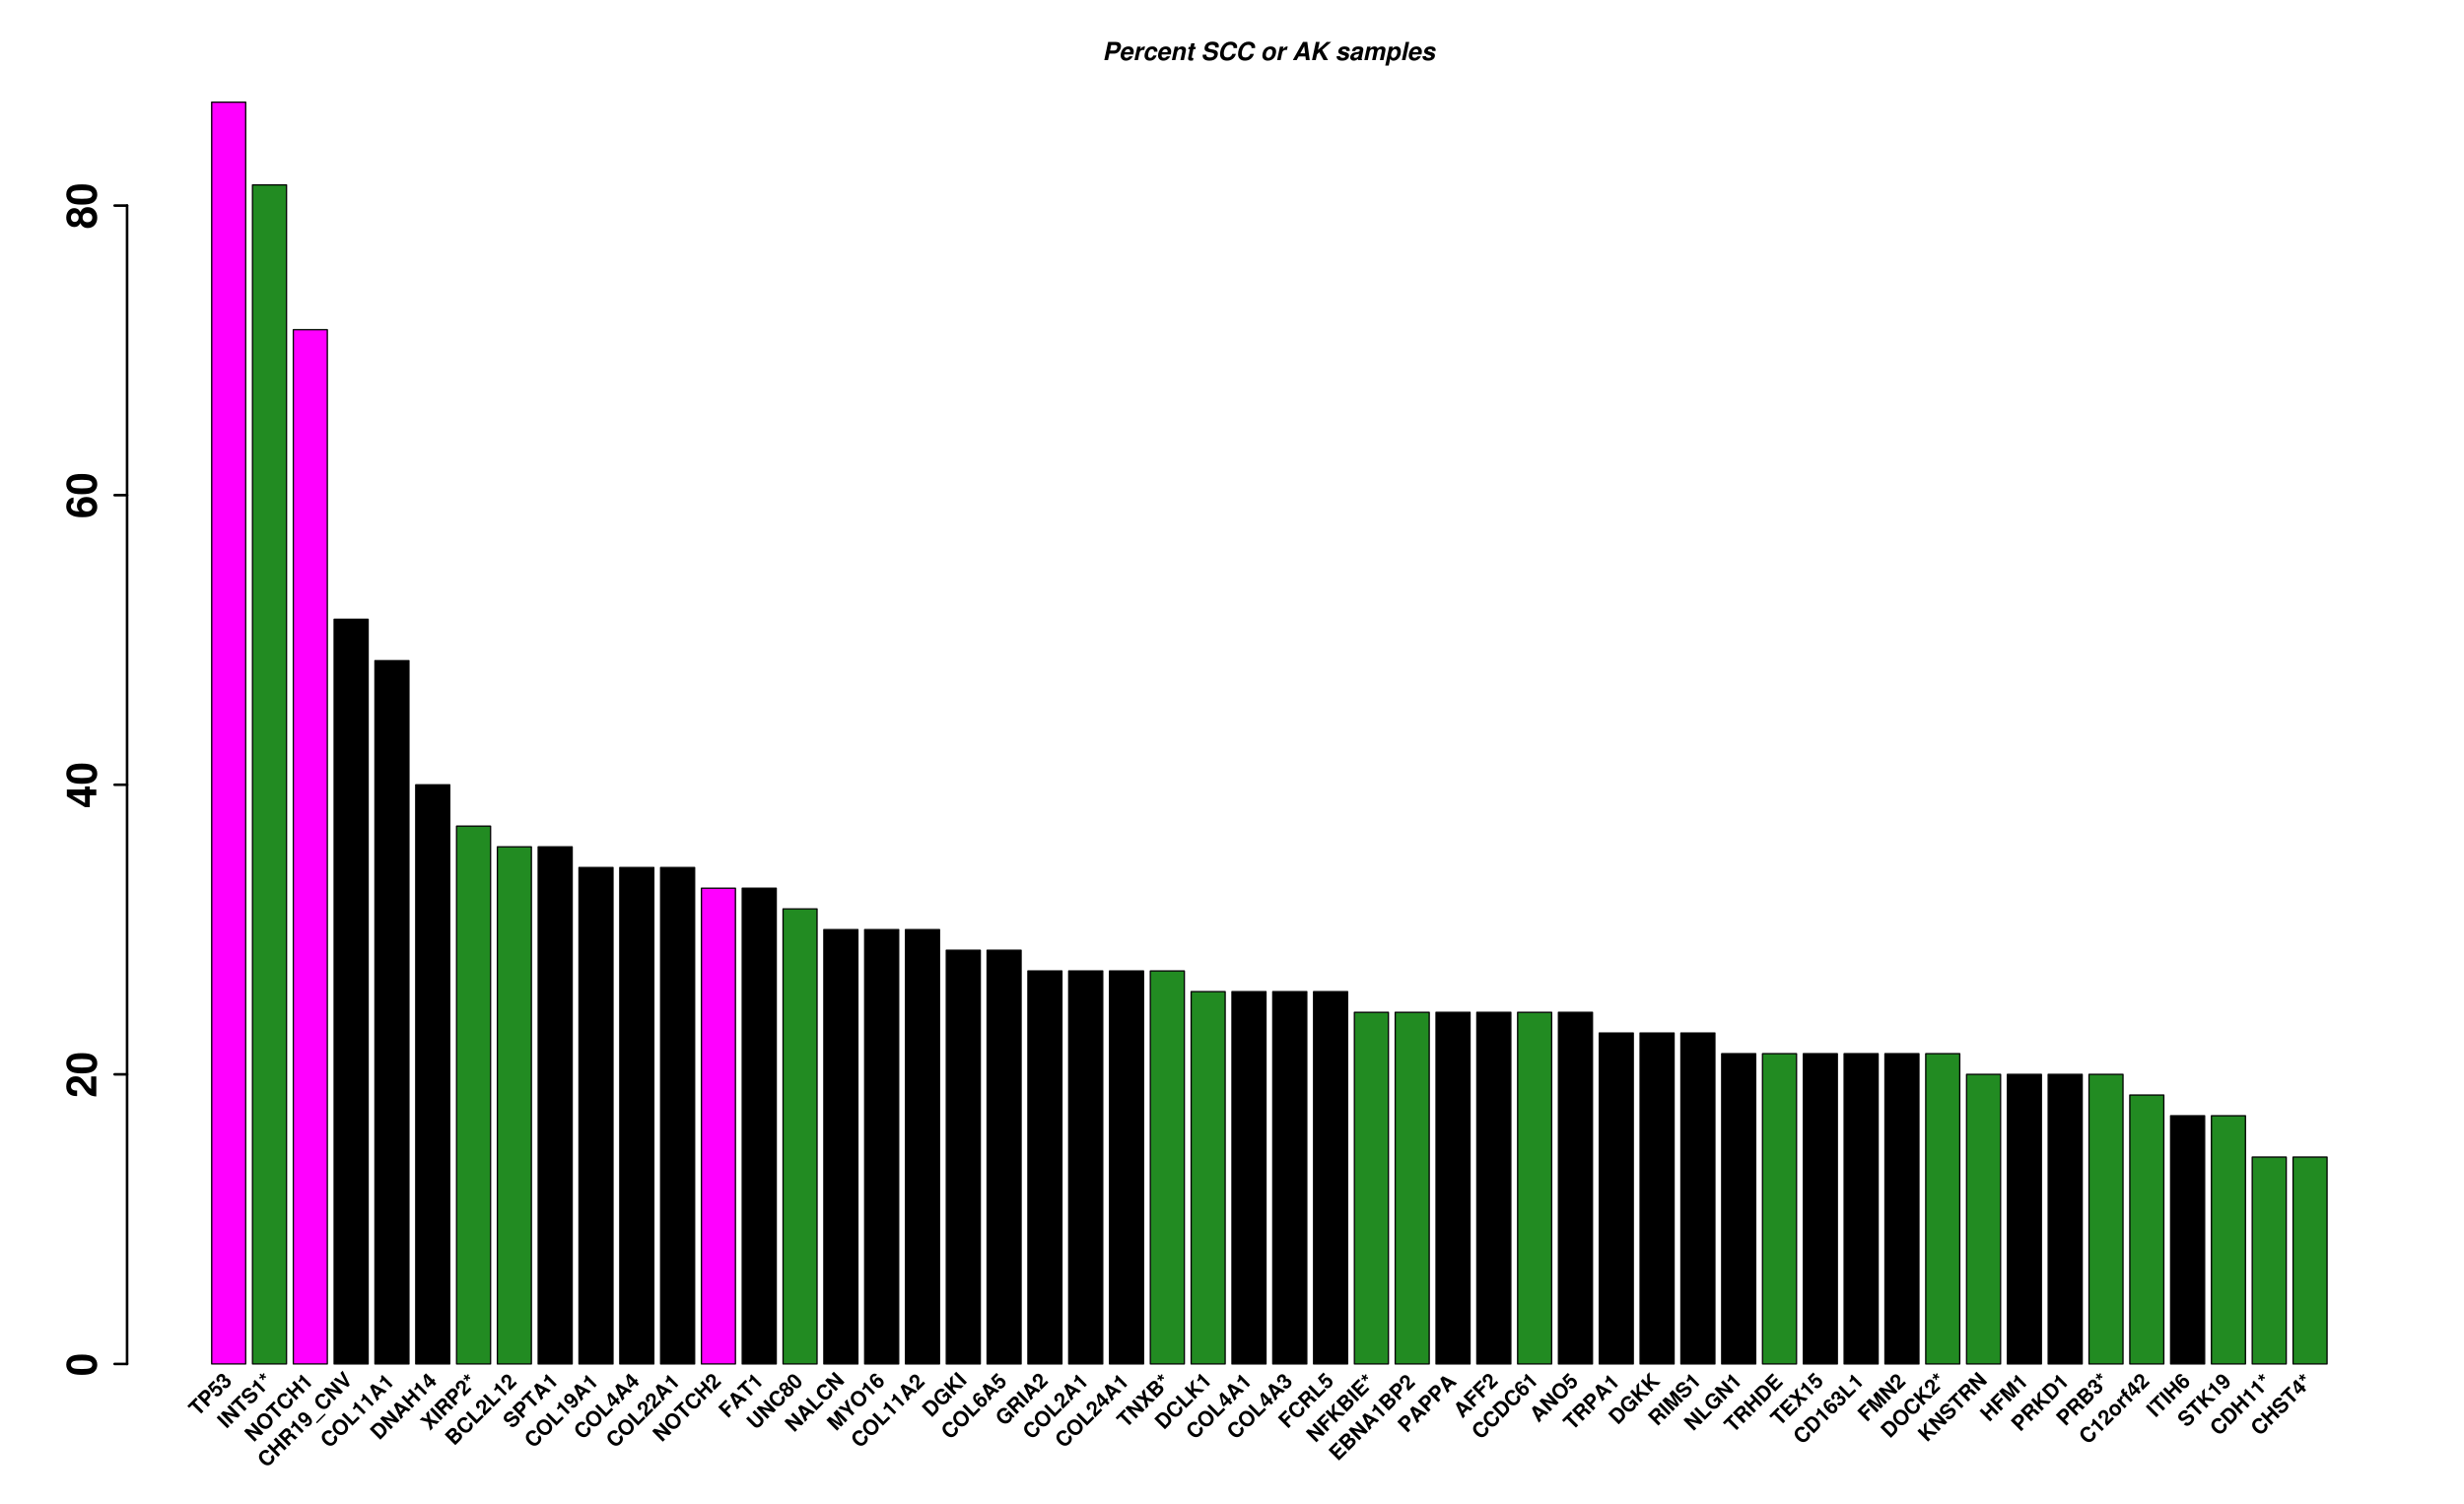 <?xml version="1.0" encoding="UTF-8"?>
<svg xmlns="http://www.w3.org/2000/svg" xmlns:xlink="http://www.w3.org/1999/xlink" width="1424pt" height="869pt" viewBox="0 0 1424 869" version="1.1">
<defs>
<g>
<symbol overflow="visible" id="glyph0-0">
<path style="stroke:none;" d="M 4.047 -3.75 L 6.734 -3.75 C 7.875 -3.75 8.719 -4.094 9.484 -4.906 C 10.25 -5.734 10.766 -6.953 10.766 -8.062 C 10.766 -8.812 10.438 -9.5 9.844 -9.938 C 9.328 -10.344 8.734 -10.5 7.766 -10.5 L 3.328 -10.5 L 1.094 0 L 3.25 0 Z M 4.438 -5.547 L 5.094 -8.703 L 7.312 -8.703 C 8.094 -8.703 8.609 -8.234 8.609 -7.562 C 8.609 -7.141 8.453 -6.578 8.234 -6.281 C 7.891 -5.781 7.406 -5.547 6.641 -5.547 Z M 4.438 -5.547 "/>
</symbol>
<symbol overflow="visible" id="glyph0-1">
<path style="stroke:none;" d="M 8.25 -3.25 C 8.422 -3.906 8.516 -4.516 8.516 -5.062 C 8.516 -5.719 8.266 -6.391 7.859 -6.922 C 7.344 -7.562 6.516 -7.906 5.453 -7.906 C 4.344 -7.906 3.188 -7.469 2.5 -6.75 C 1.578 -5.797 0.922 -4.109 0.922 -2.672 C 0.922 -0.875 2.156 0.328 3.969 0.328 C 5.703 0.328 7.156 -0.594 7.953 -2.188 L 5.969 -2.188 C 5.672 -1.641 5.047 -1.281 4.344 -1.281 C 3.531 -1.281 2.984 -1.812 2.984 -2.609 C 2.984 -2.734 2.984 -2.859 3.031 -3.25 Z M 6.453 -4.594 L 3.281 -4.594 C 3.422 -5.062 3.531 -5.312 3.719 -5.562 C 4.062 -6.016 4.641 -6.297 5.219 -6.297 C 5.719 -6.297 6.141 -6.047 6.328 -5.641 C 6.422 -5.438 6.453 -5.266 6.453 -4.812 Z M 6.453 -4.594 "/>
</symbol>
<symbol overflow="visible" id="glyph0-2">
<path style="stroke:none;" d="M 2.562 -7.781 L 0.906 0 L 2.922 0 L 3.797 -4.141 C 4.047 -5.312 4.781 -5.906 5.969 -5.906 C 6.188 -5.906 6.328 -5.891 6.578 -5.844 L 7.016 -7.891 C 6.906 -7.906 6.828 -7.906 6.766 -7.906 C 5.844 -7.906 4.922 -7.297 4.25 -6.25 L 4.578 -7.781 Z M 2.562 -7.781 "/>
</symbol>
<symbol overflow="visible" id="glyph0-3">
<path style="stroke:none;" d="M 8.547 -4.875 C 8.594 -5.219 8.594 -5.344 8.594 -5.484 C 8.594 -6.094 8.359 -6.672 7.906 -7.109 C 7.359 -7.672 6.703 -7.906 5.734 -7.906 C 4.375 -7.906 3.312 -7.453 2.562 -6.547 C 1.719 -5.531 1.109 -3.844 1.109 -2.484 C 1.109 -1.75 1.375 -1.047 1.828 -0.547 C 2.344 0.047 3.141 0.328 4.203 0.328 C 6.062 0.328 7.484 -0.766 8.078 -2.688 L 6.156 -2.688 C 5.703 -1.672 5.234 -1.281 4.453 -1.281 C 3.594 -1.281 3.172 -1.766 3.172 -2.766 C 3.172 -3.531 3.359 -4.375 3.703 -5.078 C 4.109 -5.922 4.641 -6.297 5.438 -6.297 C 5.906 -6.297 6.266 -6.125 6.453 -5.812 C 6.562 -5.609 6.594 -5.438 6.609 -4.875 Z M 8.547 -4.875 "/>
</symbol>
<symbol overflow="visible" id="glyph0-4">
<path style="stroke:none;" d="M 2.562 -7.781 L 0.906 0 L 2.922 0 L 3.859 -4.375 C 4.109 -5.562 4.875 -6.297 5.828 -6.297 C 6.531 -6.297 6.906 -5.906 6.906 -5.219 C 6.906 -5.031 6.875 -4.828 6.812 -4.516 L 5.844 0 L 7.859 0 L 8.969 -5.219 C 9.031 -5.484 9.062 -5.75 9.062 -6 C 9.062 -7.156 8.219 -7.906 6.938 -7.906 C 5.875 -7.906 5.094 -7.516 4.328 -6.594 L 4.578 -7.781 Z M 2.562 -7.781 "/>
</symbol>
<symbol overflow="visible" id="glyph0-5">
<path style="stroke:none;" d="M 5.969 -7.625 L 4.844 -7.625 L 5.281 -9.703 L 3.266 -9.703 L 2.828 -7.625 L 1.828 -7.625 L 1.547 -6.281 L 2.531 -6.281 L 1.531 -1.5 C 1.484 -1.297 1.453 -1.094 1.453 -0.906 C 1.453 -0.109 2.031 0.328 3.078 0.328 C 3.562 0.328 3.906 0.281 4.312 0.172 L 4.594 -1.234 C 4.391 -1.203 4.281 -1.203 4.125 -1.203 C 3.781 -1.203 3.578 -1.344 3.578 -1.562 C 3.578 -1.625 3.594 -1.797 3.656 -2.047 L 4.547 -6.281 L 5.672 -6.281 Z M 5.969 -7.625 "/>
</symbol>
<symbol overflow="visible" id="glyph0-6">
<path style="stroke:none;" d=""/>
</symbol>
<symbol overflow="visible" id="glyph0-7">
<path style="stroke:none;" d="M 10.328 -7.297 C 10.422 -7.703 10.438 -7.906 10.438 -8.203 C 10.438 -9.75 9.109 -10.672 6.812 -10.672 C 5.422 -10.672 4.328 -10.328 3.5 -9.609 C 2.672 -8.906 2.172 -7.828 2.172 -6.797 C 2.172 -5.609 2.891 -4.969 4.609 -4.625 L 6.016 -4.344 C 7.328 -4.078 7.75 -3.781 7.75 -3.109 C 7.75 -2.141 6.781 -1.516 5.281 -1.516 C 3.969 -1.516 3.234 -1.984 3.234 -2.812 C 3.234 -2.875 3.234 -3.016 3.25 -3.141 L 1.156 -3.141 C 1.109 -2.859 1.094 -2.703 1.094 -2.5 C 1.094 -1.75 1.391 -1.078 1.906 -0.609 C 2.594 0.031 3.594 0.328 4.969 0.328 C 6.734 0.328 8.062 -0.172 8.906 -1.141 C 9.516 -1.812 9.891 -2.859 9.891 -3.812 C 9.891 -4.922 9.109 -5.672 7.641 -5.969 L 6.062 -6.281 C 4.703 -6.562 4.328 -6.781 4.328 -7.328 C 4.328 -8.25 5.125 -8.828 6.438 -8.828 C 7.672 -8.828 8.344 -8.406 8.344 -7.641 C 8.344 -7.562 8.328 -7.438 8.312 -7.297 Z M 10.328 -7.297 "/>
</symbol>
<symbol overflow="visible" id="glyph0-8">
<path style="stroke:none;" d="M 11.359 -6.938 C 11.406 -7.344 11.422 -7.5 11.422 -7.672 C 11.422 -9.453 9.906 -10.672 7.672 -10.672 C 5.906 -10.672 4.359 -9.906 3.203 -8.453 C 2.172 -7.188 1.547 -5.25 1.547 -3.391 C 1.547 -1.078 3.047 0.328 5.5 0.328 C 8.125 0.328 10.062 -1.125 10.688 -3.594 L 8.625 -3.594 C 8.219 -2.266 7.188 -1.516 5.812 -1.516 C 4.406 -1.516 3.688 -2.297 3.688 -3.797 C 3.688 -4.984 4.062 -6.25 4.703 -7.266 C 5.391 -8.328 6.281 -8.828 7.438 -8.828 C 8.203 -8.828 8.781 -8.562 9.094 -8.062 C 9.281 -7.781 9.328 -7.5 9.328 -6.938 Z M 11.359 -6.938 "/>
</symbol>
<symbol overflow="visible" id="glyph0-9">
<path style="stroke:none;" d="M 5.953 -7.906 C 4.469 -7.906 3.172 -7.281 2.312 -6.141 C 1.625 -5.234 1.188 -3.781 1.188 -2.547 C 1.188 -0.797 2.406 0.328 4.312 0.328 C 5.859 0.328 7.109 -0.281 8 -1.438 C 8.672 -2.344 9.141 -3.781 9.141 -5.031 C 9.141 -6.812 7.922 -7.906 5.953 -7.906 Z M 5.641 -6.297 C 6.516 -6.297 7.078 -5.641 7.078 -4.609 C 7.078 -3.906 6.875 -3.141 6.531 -2.531 C 6.078 -1.734 5.422 -1.281 4.672 -1.281 C 3.797 -1.281 3.234 -1.938 3.234 -2.953 C 3.234 -4.781 4.344 -6.297 5.641 -6.297 Z M 5.641 -6.297 "/>
</symbol>
<symbol overflow="visible" id="glyph0-10">
<path style="stroke:none;" d="M 7.672 -2.125 L 7.922 0 L 10.125 0 L 8.734 -10.5 L 6.234 -10.5 L 0.375 0 L 2.578 0 L 3.75 -2.125 Z M 7.469 -3.922 L 4.734 -3.922 L 6.953 -8 Z M 7.469 -3.922 "/>
</symbol>
<symbol overflow="visible" id="glyph0-11">
<path style="stroke:none;" d="M 3.953 -3.375 L 5.266 -4.531 L 7.75 0 L 10.328 0 L 6.938 -5.906 L 12.141 -10.5 L 9.578 -10.5 L 4.484 -5.891 L 5.453 -10.5 L 3.297 -10.5 L 1.062 0 L 3.234 0 Z M 3.953 -3.375 "/>
</symbol>
<symbol overflow="visible" id="glyph0-12">
<path style="stroke:none;" d="M 8.406 -5.266 C 8.469 -5.531 8.484 -5.656 8.484 -5.812 C 8.484 -7.109 7.391 -7.906 5.578 -7.906 C 4.438 -7.906 3.469 -7.609 2.859 -7.062 C 2.234 -6.516 1.828 -5.688 1.828 -4.969 C 1.828 -4.156 2.422 -3.594 3.688 -3.188 L 4.828 -2.828 C 5.734 -2.531 5.922 -2.406 5.922 -2.078 C 5.922 -1.609 5.297 -1.281 4.422 -1.281 C 3.922 -1.281 3.469 -1.391 3.203 -1.594 C 3 -1.766 2.906 -1.938 2.891 -2.266 L 0.922 -2.266 C 0.875 -2.047 0.859 -1.953 0.859 -1.828 C 0.859 -1.188 1.281 -0.5 1.922 -0.141 C 2.484 0.188 3.156 0.328 4.047 0.328 C 6.5 0.328 8.047 -0.844 8.047 -2.688 C 8.047 -3.562 7.484 -4.125 6.297 -4.484 L 4.906 -4.891 C 4.172 -5.094 3.969 -5.25 3.969 -5.531 C 3.969 -6 4.484 -6.297 5.25 -6.297 C 6.031 -6.297 6.516 -6 6.516 -5.547 C 6.516 -5.453 6.5 -5.406 6.469 -5.266 Z M 8.406 -5.266 "/>
</symbol>
<symbol overflow="visible" id="glyph0-13">
<path style="stroke:none;" d="M 7.594 -0.25 C 7.375 -0.484 7.297 -0.672 7.297 -0.891 C 7.297 -0.984 7.297 -1.078 7.328 -1.203 L 8.234 -5.516 C 8.297 -5.781 8.328 -6 8.328 -6.172 C 8.328 -6.578 8.062 -7.094 7.734 -7.359 C 7.281 -7.734 6.562 -7.906 5.562 -7.906 C 3.297 -7.906 2.125 -7.094 1.734 -5.219 L 3.609 -5.219 C 3.859 -6 4.312 -6.297 5.234 -6.297 C 5.969 -6.297 6.281 -6.109 6.281 -5.672 C 6.281 -5.375 6.078 -5.062 5.797 -4.906 C 5.5 -4.75 5.5 -4.75 4.469 -4.609 L 3.625 -4.484 C 2.938 -4.359 2.406 -4.156 1.953 -3.844 C 1.203 -3.297 0.719 -2.422 0.719 -1.562 C 0.719 -1.016 0.984 -0.469 1.391 -0.109 C 1.75 0.188 2.25 0.328 2.859 0.328 C 3.703 0.328 4.406 0 5.266 -0.781 C 5.234 -0.562 5.234 -0.484 5.234 -0.391 C 5.234 -0.25 5.266 -0.156 5.328 0 L 7.531 0 Z M 5.766 -3.125 C 5.5 -1.938 4.812 -1.281 3.828 -1.281 C 3.141 -1.281 2.781 -1.531 2.781 -2 C 2.781 -2.672 3.312 -3.156 4.25 -3.312 L 4.969 -3.422 L 5.203 -3.469 C 5.344 -3.5 5.453 -3.516 5.5 -3.531 C 5.656 -3.562 5.703 -3.578 5.875 -3.672 Z M 5.766 -3.125 "/>
</symbol>
<symbol overflow="visible" id="glyph0-14">
<path style="stroke:none;" d="M 2.516 -7.781 L 0.859 0 L 2.875 0 L 3.875 -4.672 C 4.094 -5.672 4.734 -6.297 5.578 -6.297 C 6.125 -6.297 6.484 -5.969 6.484 -5.453 C 6.484 -5.281 6.469 -5.141 6.438 -4.984 L 5.375 0 L 7.391 0 L 8.391 -4.672 C 8.594 -5.703 9.25 -6.297 10.156 -6.297 C 10.688 -6.297 10.984 -6 10.984 -5.484 C 10.984 -5.312 10.969 -5.094 10.922 -4.891 L 9.875 0 L 11.906 0 L 13.016 -5.219 C 13.094 -5.641 13.125 -5.828 13.125 -6.094 C 13.125 -7.234 12.375 -7.906 11.078 -7.906 C 10.094 -7.906 9.328 -7.547 8.531 -6.734 C 8.328 -7.453 7.641 -7.906 6.734 -7.906 C 5.812 -7.906 5.125 -7.547 4.281 -6.609 L 4.531 -7.781 Z M 2.516 -7.781 "/>
</symbol>
<symbol overflow="visible" id="glyph0-15">
<path style="stroke:none;" d="M 4.5 -7.781 L 2.484 -7.781 L 0.156 3.141 L 2.172 3.141 L 3.047 -0.922 C 3.344 -0.062 3.953 0.344 4.953 0.344 C 7.281 0.344 9.172 -2.031 9.172 -4.922 C 9.172 -6.75 8.219 -7.906 6.688 -7.906 C 5.719 -7.906 4.906 -7.484 4.25 -6.625 Z M 5.844 -6.297 C 6.625 -6.297 7.109 -5.641 7.109 -4.656 C 7.109 -2.828 6.047 -1.266 4.812 -1.266 C 4.047 -1.266 3.547 -1.922 3.547 -2.891 C 3.547 -4.703 4.609 -6.297 5.844 -6.297 Z M 5.844 -6.297 "/>
</symbol>
<symbol overflow="visible" id="glyph0-16">
<path style="stroke:none;" d="M 5.219 -10.5 L 3.203 -10.5 L 0.969 0 L 2.984 0 Z M 5.219 -10.5 "/>
</symbol>
<symbol overflow="visible" id="glyph1-0">
<path style="stroke:none;" d="M -17.375 -6.547 C -17.375 -4.734 -16.609 -3.172 -15.188 -2.141 C -13.875 -1.156 -11.688 -0.703 -8.406 -0.703 C -5.406 -0.703 -3.266 -1.109 -1.969 -1.891 C -0.359 -2.906 0.547 -4.562 0.547 -6.547 C 0.547 -8.406 -0.188 -9.906 -1.625 -10.969 C -2.922 -11.922 -5.141 -12.406 -8.297 -12.406 C -11.422 -12.406 -13.531 -12.031 -14.859 -11.203 C -16.484 -10.203 -17.375 -8.547 -17.375 -6.547 Z M -14.656 -6.547 C -14.656 -7.422 -14.188 -8.109 -13.297 -8.516 C -12.578 -8.859 -10.703 -9.047 -8.375 -9.047 C -6.484 -9.047 -4.562 -8.859 -3.891 -8.609 C -2.875 -8.234 -2.328 -7.516 -2.328 -6.547 C -2.328 -5.656 -2.781 -4.984 -3.641 -4.578 C -4.375 -4.25 -6.172 -4.062 -8.422 -4.062 C -10.422 -4.062 -12.359 -4.25 -13.062 -4.484 C -14.094 -4.875 -14.656 -5.594 -14.656 -6.547 Z M -14.656 -6.547 "/>
</symbol>
<symbol overflow="visible" id="glyph1-1">
<path style="stroke:none;" d="M -3 -12.281 L -3 -5.094 C -3.906 -5.516 -4.391 -6.047 -6.219 -8.547 C -8.375 -11.5 -9.672 -12.359 -11.969 -12.359 C -15.266 -12.359 -17.375 -10.109 -17.375 -6.531 C -17.375 -3 -15.281 -0.938 -11.688 -0.938 C -11.547 -0.938 -11.359 -0.938 -11.094 -0.953 L -11.094 -4.172 L -11.641 -4.172 C -13.531 -4.172 -14.641 -5.062 -14.641 -6.594 C -14.641 -8.094 -13.609 -9 -11.906 -9 C -10.031 -9 -9.281 -8.406 -6.625 -4.656 C -4.656 -1.781 -3.141 -0.891 0 -0.719 L 0 -12.281 Z M -3 -12.281 "/>
</symbol>
<symbol overflow="visible" id="glyph1-2">
<path style="stroke:none;" d="M -6.547 -12.531 L -6.547 -10.75 L -17.016 -10.75 L -17.016 -6.797 L -6.594 -0.578 L -3.766 -0.578 L -3.766 -7.391 L 0 -7.391 L 0 -10.75 L -3.766 -10.75 L -3.766 -12.531 Z M -6.547 -7.391 L -6.547 -2.953 L -13.828 -7.391 Z M -6.547 -7.391 "/>
</symbol>
<symbol overflow="visible" id="glyph1-3">
<path style="stroke:none;" d="M -13.156 -12.172 C -14.25 -12 -14.812 -11.781 -15.438 -11.359 C -16.656 -10.469 -17.375 -8.906 -17.375 -7.062 C -17.375 -4.938 -16.438 -3.219 -14.734 -2.188 C -13.078 -1.172 -11.188 -0.766 -8.094 -0.766 C -5.156 -0.766 -3.344 -1.125 -1.969 -1.984 C -0.391 -2.969 0.547 -4.75 0.547 -6.766 C 0.547 -10.156 -1.984 -12.453 -5.688 -12.453 C -8.953 -12.453 -11.203 -10.438 -11.203 -7.516 C -11.203 -6.125 -10.797 -5.188 -9.703 -4.125 C -11.5 -4.203 -11.5 -4.203 -12.219 -4.344 C -13.75 -4.656 -14.656 -5.609 -14.656 -6.953 C -14.656 -8.047 -14.234 -8.609 -13.156 -9.047 Z M -8.562 -6.703 C -8.562 -8.25 -7.344 -9.266 -5.469 -9.266 C -3.641 -9.266 -2.328 -8.156 -2.328 -6.672 C -2.328 -5.141 -3.594 -4.078 -5.406 -4.078 C -7.266 -4.078 -8.562 -5.141 -8.562 -6.703 Z M -8.562 -6.703 "/>
</symbol>
<symbol overflow="visible" id="glyph1-4">
<path style="stroke:none;" d="M -9.266 -9.812 C -9.578 -10.391 -9.75 -10.656 -9.984 -10.922 C -10.625 -11.609 -11.656 -12.031 -12.766 -12.031 C -15.438 -12.031 -17.375 -9.719 -17.375 -6.578 C -17.375 -3.406 -15.438 -1.109 -12.75 -1.109 C -11.109 -1.109 -10.078 -1.781 -9.266 -3.312 C -8.203 -1.344 -6.906 -0.531 -4.891 -0.531 C -1.688 -0.531 0.547 -3 0.547 -6.578 C 0.547 -10.125 -1.688 -12.594 -4.891 -12.594 C -6.906 -12.594 -8.203 -11.781 -9.266 -9.812 Z M -14.656 -6.594 C -14.656 -8.094 -13.75 -9.125 -12.438 -9.125 C -11.141 -9.125 -10.203 -8.062 -10.203 -6.594 C -10.203 -5.109 -11.141 -4.062 -12.453 -4.062 C -13.75 -4.062 -14.656 -5.094 -14.656 -6.594 Z M -7.922 -6.547 C -7.922 -8.203 -6.812 -9.234 -5.047 -9.234 C -3.406 -9.234 -2.328 -8.188 -2.328 -6.547 C -2.328 -4.922 -3.406 -3.891 -5.094 -3.891 C -6.812 -3.891 -7.922 -4.938 -7.922 -6.547 Z M -7.922 -6.547 "/>
</symbol>
<symbol overflow="visible" id="glyph2-0">
<path style="stroke:none;" d="M -1.859 -8.391 L -0.047 -10.203 L -1.109 -11.266 L -6.062 -6.312 L -5 -5.25 L -3.141 -7.109 L 1.984 -1.984 L 3.266 -3.266 Z M -1.859 -8.391 "/>
</symbol>
<symbol overflow="visible" id="glyph2-1">
<path style="stroke:none;" d="M -0.281 -4.125 L 1.297 -5.703 C 2.438 -6.844 2.359 -8.391 1.109 -9.641 C -0.125 -10.875 -1.531 -10.844 -2.812 -9.562 L -5.547 -6.828 L 0.641 -0.641 L 1.922 -1.922 Z M -1.344 -5.188 L -3.203 -7.047 L -2.016 -8.234 C -1.328 -8.922 -0.734 -8.922 -0.094 -8.281 C 0.531 -7.656 0.531 -7.062 -0.156 -6.375 Z M -1.344 -5.188 "/>
</symbol>
<symbol overflow="visible" id="glyph2-2">
<path style="stroke:none;" d="M -1.859 -10.172 L -5.094 -6.938 L -2.266 -3.047 L -1.188 -4.125 C -1.375 -4.562 -1.266 -4.984 -0.891 -5.359 C -0.281 -5.969 0.516 -5.891 1.25 -5.156 C 1.938 -4.469 2.016 -3.641 1.422 -3.047 C 0.906 -2.531 0.344 -2.5 -0.156 -2.969 L -1.328 -1.797 C -0.266 -0.766 1.234 -0.828 2.406 -2 C 3.703 -3.297 3.703 -5.078 2.406 -6.375 C 1.172 -7.609 -0.438 -7.688 -1.547 -6.578 C -1.953 -6.172 -2.156 -5.781 -2.234 -5.172 L -3.281 -6.625 L -0.797 -9.109 Z M -1.859 -10.172 "/>
</symbol>
<symbol overflow="visible" id="glyph2-3">
<path style="stroke:none;" d="M -0.844 -4.531 C -0.438 -4.938 -0.359 -5.016 -0.078 -5.172 C 0.422 -5.453 1.016 -5.359 1.453 -4.922 C 1.984 -4.391 2 -3.625 1.484 -3.109 C 0.922 -2.547 0.281 -2.594 -0.359 -3.172 L -1.516 -2.016 C -0.312 -0.812 1.234 -0.828 2.484 -2.078 C 3.766 -3.359 3.812 -4.938 2.641 -6.109 C 1.938 -6.812 1.188 -6.969 0.172 -6.609 C 0.391 -7.516 0.234 -8.141 -0.312 -8.688 C -1.312 -9.688 -2.703 -9.578 -3.859 -8.422 C -4.547 -7.734 -4.906 -6.906 -4.797 -6.141 C -4.734 -5.609 -4.438 -5.094 -3.891 -4.547 L -3.797 -4.453 L -2.703 -5.547 C -3 -5.875 -3.156 -6.062 -3.25 -6.281 C -3.406 -6.656 -3.281 -7.094 -2.938 -7.438 C -2.453 -7.922 -1.891 -7.891 -1.391 -7.391 C -0.797 -6.797 -0.828 -6.141 -1.547 -5.422 L -1.641 -5.328 Z M -0.844 -4.531 "/>
</symbol>
<symbol overflow="visible" id="glyph2-4">
<path style="stroke:none;" d="M -4.375 -8 L -5.656 -6.719 L 0.531 -0.531 L 1.812 -1.812 Z M -4.375 -8 "/>
</symbol>
<symbol overflow="visible" id="glyph2-5">
<path style="stroke:none;" d="M 4.328 -4.328 L 5.609 -5.609 L -0.578 -11.797 L -1.859 -10.516 L 2.344 -6.312 L -4.312 -8.062 L -5.609 -6.766 L 0.578 -0.578 L 1.844 -1.844 L -2.438 -6.125 Z M 4.328 -4.328 "/>
</symbol>
<symbol overflow="visible" id="glyph2-6">
<path style="stroke:none;" d="M 0.859 -9.453 C 0.281 -10.031 -0.219 -10.281 -0.859 -10.297 C -1.75 -10.344 -2.672 -9.891 -3.547 -9.016 C -5.047 -7.516 -5.203 -5.984 -4 -4.781 C -3.031 -3.812 -2.109 -3.828 -0.609 -4.859 L 0.438 -5.531 C 1.438 -6.219 2 -6.312 2.5 -5.812 C 3.016 -5.297 2.859 -4.484 2.094 -3.719 C 1.219 -2.844 0.375 -2.75 -0.328 -3.359 L -1.562 -2.125 C -0.188 -0.875 1.469 -1.062 3.047 -2.641 C 4.641 -4.234 4.828 -5.922 3.562 -7.188 C 2.594 -8.156 1.594 -8.188 0.219 -7.25 L -0.938 -6.469 C -2.016 -5.734 -2.469 -5.656 -2.906 -6.094 C -3.375 -6.562 -3.25 -7.281 -2.609 -7.922 C -1.797 -8.734 -1 -8.844 -0.328 -8.266 Z M 0.859 -9.453 "/>
</symbol>
<symbol overflow="visible" id="glyph2-7">
<path style="stroke:none;" d="M -2.141 -6.172 L 2.016 -2.016 L 3.203 -3.203 L -2.812 -9.219 L -3.594 -8.438 C -3.062 -7.531 -3.328 -6.547 -4.359 -5.516 L -3.578 -4.734 Z M -2.141 -6.172 "/>
</symbol>
<symbol overflow="visible" id="glyph2-8">
<path style="stroke:none;" d="M -3.516 -5.734 L -3.281 -4.375 L -2.422 -4.484 L -2.641 -5.859 L -1.281 -5.625 L -1.156 -6.5 L -2.531 -6.719 L -1.891 -7.953 L -2.656 -8.344 L -3.281 -7.125 L -4.266 -8.109 L -4.891 -7.484 L -3.906 -6.5 L -5.109 -5.891 L -4.719 -5.125 Z M -3.516 -5.734 "/>
</symbol>
<symbol overflow="visible" id="glyph2-9">
<path style="stroke:none;" d="M -2.969 -9.594 C -3.844 -8.719 -4.266 -7.734 -4.234 -6.641 C -4.188 -5.5 -3.625 -4.312 -2.703 -3.391 C -1.781 -2.469 -0.594 -1.906 0.547 -1.859 C 1.641 -1.828 2.641 -2.234 3.516 -3.109 C 4.406 -4 4.797 -4.984 4.781 -6.094 C 4.75 -7.188 4.172 -8.422 3.297 -9.297 C 2.328 -10.266 1.141 -10.828 0 -10.875 C -1.125 -10.906 -2.078 -10.484 -2.969 -9.594 Z M -1.891 -8.516 C -0.844 -9.562 0.672 -9.391 2.016 -8.047 C 3.281 -6.781 3.438 -5.219 2.422 -4.203 C 1.391 -3.172 -0.141 -3.359 -1.438 -4.656 C -2.734 -5.953 -2.922 -7.484 -1.891 -8.516 Z M -1.891 -8.516 "/>
</symbol>
<symbol overflow="visible" id="glyph2-10">
<path style="stroke:none;" d="M 1.703 -9.891 C 1.125 -10.375 0.688 -10.594 0.062 -10.688 C -1.047 -10.828 -2.156 -10.406 -3.078 -9.484 C -4.828 -7.734 -4.656 -5.406 -2.656 -3.406 C -0.672 -1.422 1.656 -1.25 3.375 -2.969 C 4.906 -4.5 5.031 -6.438 3.703 -7.922 L 2.469 -6.688 C 3.172 -5.828 3.125 -4.875 2.328 -4.078 C 1.344 -3.094 -0.031 -3.312 -1.375 -4.656 C -2.75 -6.031 -2.953 -7.453 -1.953 -8.453 C -1.516 -8.891 -0.984 -9.109 -0.453 -9.047 C -0.141 -9.016 0.078 -8.922 0.484 -8.672 Z M 1.703 -9.891 "/>
</symbol>
<symbol overflow="visible" id="glyph2-11">
<path style="stroke:none;" d="M 1.484 -7.109 L 4.297 -4.297 L 5.578 -5.578 L -0.609 -11.766 L -1.891 -10.484 L 0.438 -8.156 L -2.016 -5.703 L -4.344 -8.031 L -5.609 -6.766 L 0.578 -0.578 L 1.844 -1.844 L -0.969 -4.656 Z M 1.484 -7.109 "/>
</symbol>
<symbol overflow="visible" id="glyph2-12">
<path style="stroke:none;" d="M -0.5 -4.406 L 0.953 -5.859 C 1.516 -6.422 1.969 -6.438 2.484 -5.922 C 2.531 -5.875 2.625 -5.781 2.719 -5.656 C 2.891 -5.484 3.031 -5.344 3.125 -5.25 C 3.703 -4.672 3.922 -4.516 4.375 -4.375 L 5.75 -5.75 L 5.516 -5.984 C 5.203 -5.891 5 -5.938 4.734 -6.203 C 2.875 -8 2.75 -8.062 1.641 -7.609 C 2.047 -8.578 1.906 -9.406 1.141 -10.172 C 0.656 -10.656 0.031 -10.938 -0.562 -10.938 C -1.125 -10.969 -1.672 -10.703 -2.188 -10.188 L -5.516 -6.859 L 0.672 -0.672 L 1.953 -1.953 Z M -1.562 -5.469 L -3.172 -7.078 L -1.641 -8.609 C -1.266 -8.984 -1.094 -9.094 -0.797 -9.109 C -0.531 -9.156 -0.234 -9.016 0.062 -8.719 C 0.344 -8.438 0.5 -8.094 0.484 -7.828 C 0.453 -7.578 0.344 -7.375 -0.031 -7 Z M -1.562 -5.469 "/>
</symbol>
<symbol overflow="visible" id="glyph2-13">
<path style="stroke:none;" d="M -1.078 -1.734 C -0.125 -0.812 1.328 -0.922 2.375 -1.969 C 3.141 -2.734 3.406 -3.656 3.141 -4.609 C 2.922 -5.453 2.203 -6.547 1.234 -7.516 C 0.359 -8.391 -0.469 -8.938 -1.188 -9.125 C -2.219 -9.375 -3.156 -9.125 -3.875 -8.406 C -5.078 -7.203 -5.031 -5.531 -3.766 -4.266 C -2.531 -3.031 -0.969 -2.906 0.094 -3.969 C 0.406 -4.281 0.609 -4.641 0.656 -4.969 C 0.688 -5.156 0.688 -5.312 0.656 -5.719 C 1.812 -4.562 2.062 -3.688 1.391 -3.016 C 0.969 -2.594 0.453 -2.516 0.062 -2.875 Z M -2.938 -7.406 C -2.359 -7.984 -1.578 -7.891 -0.859 -7.172 C -0.203 -6.516 -0.125 -5.719 -0.672 -5.172 C -1.219 -4.625 -1.969 -4.719 -2.672 -5.422 C -3.359 -6.109 -3.469 -6.875 -2.938 -7.406 Z M -2.938 -7.406 "/>
</symbol>
<symbol overflow="visible" id="glyph2-14">
<path style="stroke:none;" d="M 5.922 -3.891 L 0.828 1.203 L 1.422 1.797 L 6.516 -3.297 Z M 5.922 -3.891 "/>
</symbol>
<symbol overflow="visible" id="glyph2-15">
<path style="stroke:none;" d="M 3.375 -3.375 L -0.703 -11.672 L -1.984 -10.391 L 1.328 -4.391 L -4.703 -7.672 L -5.984 -6.391 L 2.281 -2.281 Z M 3.375 -3.375 "/>
</symbol>
<symbol overflow="visible" id="glyph2-16">
<path style="stroke:none;" d="M -4.234 -8.141 L -5.516 -6.859 L 0.672 -0.672 L 4.922 -4.922 L 3.859 -5.984 L 0.891 -3.016 Z M -4.234 -8.141 "/>
</symbol>
<symbol overflow="visible" id="glyph2-17">
<path style="stroke:none;" d="M 3 -5.5 L 4.656 -4.656 L 5.969 -5.969 L -2.359 -10.016 L -3.766 -8.609 L 0.219 -0.219 L 1.516 -1.516 L 0.688 -3.188 Z M 1.594 -6.219 L -0.031 -4.594 L -1.641 -7.828 Z M 1.594 -6.219 "/>
</symbol>
<symbol overflow="visible" id="glyph2-18">
<path style="stroke:none;" d="M 0.656 -0.656 L 3.078 -3.078 C 4.016 -4.016 4.391 -4.828 4.312 -5.75 C 4.219 -6.812 3.641 -7.922 2.688 -8.875 C 1.734 -9.828 0.625 -10.406 -0.438 -10.5 C -1.375 -10.594 -2.172 -10.203 -3.109 -9.266 L -5.531 -6.844 Z M 0.859 -2.984 L -3.203 -7.047 L -2.047 -8.203 C -1.094 -9.156 0.047 -8.953 1.406 -7.594 C 2.766 -6.234 2.969 -5.094 2.016 -4.141 Z M 0.859 -2.984 "/>
</symbol>
<symbol overflow="visible" id="glyph2-19">
<path style="stroke:none;" d="M 2.125 -6.75 L 1.484 -6.109 L -2.219 -9.812 L -3.625 -8.406 L -2.125 -2.531 L -1.141 -1.547 L 1.281 -3.969 L 2.625 -2.625 L 3.797 -3.797 L 2.453 -5.141 L 3.094 -5.781 Z M 0.312 -4.938 L -1.281 -3.344 L -2.266 -7.516 Z M 0.312 -4.938 "/>
</symbol>
<symbol overflow="visible" id="glyph2-20">
<path style="stroke:none;" d="M 0.406 -6.719 L -0.719 -11.656 L -2.203 -10.172 L -1.312 -7 L -4.422 -7.953 L -5.938 -6.438 L -0.969 -5.25 L 0.188 -0.188 L 1.672 -1.672 L 0.703 -4.984 L 4.031 -4.031 L 5.547 -5.547 Z M 0.406 -6.719 "/>
</symbol>
<symbol overflow="visible" id="glyph2-21">
<path style="stroke:none;" d="M 3.281 -5.406 L 0.734 -2.859 C 0.578 -3.328 0.578 -3.703 0.812 -5.219 C 1.094 -7.031 0.953 -7.797 0.141 -8.609 C -1.016 -9.766 -2.578 -9.703 -3.828 -8.453 C -5.078 -7.203 -5.078 -5.734 -3.797 -4.453 C -3.75 -4.406 -3.688 -4.344 -3.578 -4.266 L -2.438 -5.406 L -2.625 -5.594 C -3.297 -6.266 -3.375 -6.969 -2.844 -7.5 C -2.312 -8.031 -1.625 -8 -1.016 -7.391 C -0.359 -6.734 -0.312 -6.25 -0.703 -3.984 C -1.016 -2.266 -0.797 -1.422 0.25 -0.25 L 4.344 -4.344 Z M 3.281 -5.406 "/>
</symbol>
<symbol overflow="visible" id="glyph2-22">
<path style="stroke:none;" d="M 0.703 -0.703 L 3.484 -3.484 C 4.188 -4.188 4.531 -4.781 4.578 -5.484 C 4.641 -6.172 4.344 -6.938 3.859 -7.422 C 3.25 -8.031 2.453 -8.203 1.344 -7.906 C 1.562 -8.906 1.438 -9.5 0.922 -10.016 C 0.484 -10.453 -0.172 -10.703 -0.812 -10.656 C -1.5 -10.594 -2.078 -10.297 -2.734 -9.641 L -5.484 -6.891 Z M -3.156 -7.094 L -1.781 -8.469 C -1.188 -9.062 -0.641 -9.141 -0.172 -8.672 C 0.281 -8.219 0.219 -7.656 -0.375 -7.062 L -1.75 -5.688 Z M -0.688 -4.625 L 0.828 -6.141 C 1.453 -6.766 2.047 -6.828 2.578 -6.297 C 3.094 -5.781 3.047 -5.172 2.422 -4.547 L 0.906 -3.031 Z M -0.688 -4.625 "/>
</symbol>
<symbol overflow="visible" id="glyph2-23">
<path style="stroke:none;" d="M -0.75 -4.562 L 1.953 -7.266 L 0.891 -8.328 L -1.812 -5.625 L -3.219 -7.031 L -0.156 -10.094 L -1.219 -11.156 L -5.562 -6.812 L 0.625 -0.625 L 1.906 -1.906 Z M -0.75 -4.562 "/>
</symbol>
<symbol overflow="visible" id="glyph2-24">
<path style="stroke:none;" d="M -1.906 -10.469 L 2.297 -6.266 C 3.031 -5.531 3.016 -4.797 2.203 -3.984 C 1.406 -3.188 0.672 -3.172 -0.062 -3.906 L -4.266 -8.109 L -5.547 -6.828 L -1.344 -2.625 C -0.656 -1.938 0.016 -1.641 0.812 -1.688 C 1.688 -1.719 2.562 -2.156 3.297 -2.891 C 4.047 -3.641 4.484 -4.516 4.516 -5.391 C 4.547 -6.172 4.25 -6.844 3.562 -7.531 L -0.641 -11.734 Z M -1.906 -10.469 "/>
</symbol>
<symbol overflow="visible" id="glyph2-25">
<path style="stroke:none;" d="M 0.203 -6.734 C 0.297 -7.047 0.312 -7.219 0.328 -7.391 C 0.359 -7.859 0.125 -8.375 -0.266 -8.766 C -1.203 -9.703 -2.703 -9.578 -3.828 -8.453 C -4.938 -7.344 -5.062 -5.844 -4.109 -4.891 C -3.547 -4.328 -2.938 -4.188 -2.094 -4.438 C -2.438 -3.375 -2.25 -2.625 -1.547 -1.922 C -0.406 -0.781 1.266 -0.859 2.516 -2.109 C 3.781 -3.375 3.859 -5.047 2.719 -6.188 C 2.016 -6.891 1.266 -7.078 0.203 -6.734 Z M -2.859 -7.516 C -2.328 -8.047 -1.641 -8.078 -1.172 -7.609 C -0.719 -7.156 -0.766 -6.453 -1.281 -5.938 C -1.797 -5.422 -2.5 -5.375 -2.969 -5.844 C -3.422 -6.297 -3.391 -6.984 -2.859 -7.516 Z M -0.484 -5.109 C 0.109 -5.703 0.859 -5.672 1.484 -5.047 C 2.062 -4.469 2.078 -3.703 1.5 -3.125 C 0.922 -2.547 0.172 -2.578 -0.422 -3.172 C -1.031 -3.781 -1.047 -4.547 -0.484 -5.109 Z M -0.484 -5.109 "/>
</symbol>
<symbol overflow="visible" id="glyph2-26">
<path style="stroke:none;" d="M -3.828 -8.453 C -4.469 -7.812 -4.75 -6.969 -4.625 -6.125 C -4.5 -5.312 -3.875 -4.375 -2.719 -3.219 C -1.656 -2.156 -0.766 -1.547 -0.031 -1.375 C 0.906 -1.156 1.812 -1.406 2.516 -2.109 C 3.172 -2.766 3.438 -3.562 3.297 -4.453 C 3.188 -5.25 2.578 -6.203 1.453 -7.328 C 0.344 -8.438 -0.531 -9.031 -1.281 -9.219 C -2.219 -9.438 -3.125 -9.156 -3.828 -8.453 Z M -2.875 -7.5 C -2.562 -7.812 -2.141 -7.891 -1.688 -7.719 C -1.312 -7.562 -0.594 -7 0.234 -6.172 C 0.922 -5.484 1.516 -4.734 1.672 -4.422 C 1.891 -3.922 1.844 -3.469 1.5 -3.125 C 1.188 -2.812 0.781 -2.75 0.328 -2.922 C -0.047 -3.047 -0.734 -3.609 -1.547 -4.422 C -2.234 -5.109 -2.875 -5.875 -3.031 -6.219 C -3.266 -6.703 -3.203 -7.172 -2.875 -7.5 Z M -2.875 -7.5 "/>
</symbol>
<symbol overflow="visible" id="glyph2-27">
<path style="stroke:none;" d="M -2.984 -6.641 L 2.938 -2.938 L 4.219 -4.219 L 0.5 -10.125 L 5.312 -5.312 L 6.578 -6.578 L 0.391 -12.766 L -1.531 -10.844 L 2.312 -4.844 L -3.719 -8.656 L -5.625 -6.75 L 0.562 -0.562 L 1.828 -1.828 Z M -2.984 -6.641 "/>
</symbol>
<symbol overflow="visible" id="glyph2-28">
<path style="stroke:none;" d="M 1.281 -5.844 L -0.672 -11.703 L -2.094 -10.281 L -0.547 -6.359 L -4.547 -7.828 L -5.953 -6.422 L 0 -4.562 L 2.281 -2.281 L 3.562 -3.562 Z M 1.281 -5.844 "/>
</symbol>
<symbol overflow="visible" id="glyph2-29">
<path style="stroke:none;" d="M -0.359 -8.953 C -0.781 -9.281 -1.062 -9.406 -1.438 -9.469 C -2.188 -9.594 -2.984 -9.297 -3.641 -8.641 C -4.391 -7.891 -4.672 -6.953 -4.453 -5.984 C -4.203 -5.047 -3.672 -4.234 -2.578 -3.141 C -1.547 -2.109 -0.797 -1.578 0 -1.406 C 0.922 -1.172 1.875 -1.469 2.594 -2.188 C 3.797 -3.391 3.703 -5.109 2.391 -6.422 C 1.25 -7.562 -0.281 -7.656 -1.312 -6.625 C -1.797 -6.141 -2 -5.656 -1.969 -4.875 C -2.578 -5.547 -2.578 -5.547 -2.781 -5.844 C -3.219 -6.5 -3.203 -7.172 -2.719 -7.656 C -2.344 -8.031 -1.984 -8.078 -1.453 -7.859 Z M -0.672 -5.391 C -0.109 -5.953 0.672 -5.859 1.328 -5.203 C 1.969 -4.562 2.078 -3.703 1.547 -3.172 C 1 -2.625 0.188 -2.719 -0.453 -3.359 C -1.125 -4.031 -1.219 -4.844 -0.672 -5.391 Z M -0.672 -5.391 "/>
</symbol>
<symbol overflow="visible" id="glyph2-30">
<path style="stroke:none;" d="M 2.703 -9.359 L 0.234 -6.891 L 1.297 -5.828 L 2.688 -7.219 C 3 -6.844 3.141 -6.547 3.172 -6.141 C 3.25 -5.469 3 -4.781 2.5 -4.281 C 1.469 -3.25 -0.172 -3.422 -1.438 -4.688 C -2.766 -6.016 -2.922 -7.484 -1.844 -8.562 C -1.406 -9 -0.906 -9.25 -0.375 -9.281 C -0.047 -9.297 0.203 -9.266 0.641 -9.047 L 1.828 -10.234 C 0.391 -11.359 -1.438 -11.125 -2.938 -9.625 C -4.719 -7.844 -4.609 -5.328 -2.688 -3.406 C -0.812 -1.531 1.781 -1.375 3.453 -3.047 C 4.281 -3.875 4.547 -4.734 4.312 -5.906 L 5.281 -5.25 L 6.047 -6.016 Z M 2.703 -9.359 "/>
</symbol>
<symbol overflow="visible" id="glyph2-31">
<path style="stroke:none;" d="M -0.156 -3.969 L -0.188 -5.281 L 4.562 -4.562 L 6.094 -6.094 L -0.188 -6.875 L -0.359 -12.016 L -1.875 -10.5 L -1.562 -5.375 L -4.281 -8.094 L -5.562 -6.812 L 0.625 -0.625 L 1.906 -1.906 Z M -0.156 -3.969 "/>
</symbol>
<symbol overflow="visible" id="glyph2-32">
<path style="stroke:none;" d="M -0.719 -4.594 L 2.25 -7.562 L 1.188 -8.625 L -1.781 -5.656 L -3.188 -7.062 L 0.016 -10.266 L -1.047 -11.328 L -5.516 -6.859 L 0.672 -0.672 L 5.297 -5.297 L 4.234 -6.359 L 0.875 -3 Z M -0.719 -4.594 "/>
</symbol>
<symbol overflow="visible" id="glyph2-33">
<path style="stroke:none;" d="M -2.109 -7.203 C -3.5 -5.812 -3.438 -4.031 -1.938 -2.531 C -0.422 -1.016 1.359 -0.953 2.766 -2.359 C 4.156 -3.75 4.094 -5.562 2.625 -7.031 C 1.078 -8.578 -0.672 -8.641 -2.109 -7.203 Z M -1.141 -6.266 C -0.484 -6.922 0.531 -6.75 1.438 -5.844 C 2.281 -5 2.438 -3.969 1.797 -3.328 C 1.156 -2.688 0.125 -2.844 -0.75 -3.719 C -1.625 -4.594 -1.781 -5.625 -1.141 -6.266 Z M -1.141 -6.266 "/>
</symbol>
<symbol overflow="visible" id="glyph2-34">
<path style="stroke:none;" d="M -4.047 -5.109 L 0.531 -0.531 L 1.719 -1.719 L -0.719 -4.156 C -1.406 -4.844 -1.422 -5.547 -0.719 -6.25 C -0.594 -6.375 -0.484 -6.453 -0.312 -6.594 L -1.516 -7.797 C -1.578 -7.734 -1.625 -7.688 -1.656 -7.656 C -2.203 -7.109 -2.312 -6.281 -1.953 -5.391 L -2.859 -6.297 Z M -4.047 -5.109 "/>
</symbol>
<symbol overflow="visible" id="glyph2-35">
<path style="stroke:none;" d="M -1.828 -7.141 L -2.531 -6.438 L -2.984 -6.891 C -3.219 -7.125 -3.234 -7.359 -3.016 -7.578 C -2.922 -7.672 -2.766 -7.797 -2.641 -7.891 L -3.547 -8.797 C -3.781 -8.562 -4.094 -8.281 -4.25 -8.125 C -5.031 -7.344 -5.047 -6.578 -4.266 -5.797 L -3.719 -5.25 L -4.359 -4.609 L -3.578 -3.828 L -2.938 -4.469 L 0.766 -0.766 L 1.953 -1.953 L -1.75 -5.656 L -1.047 -6.359 Z M -1.828 -7.141 "/>
</symbol>
</g>
</defs>
<g id="surface212">
<rect x="0" y="0" width="1424" height="869" style="fill:rgb(100%,100%,100%);fill-opacity:1;stroke:none;"/>
<path style="fill-rule:nonzero;fill:rgb(100%,0%,100%);fill-opacity:1;stroke-width:0.75;stroke-linecap:round;stroke-linejoin:round;stroke:rgb(0%,0%,0%);stroke-opacity:1;stroke-miterlimit:10;" d="M 122.34 788.27 L 141.996 788.27 L 141.996 59.043 L 122.34 59.043 Z M 122.34 788.27 "/>
<path style="fill-rule:nonzero;fill:rgb(13.333%,54.51%,13.333%);fill-opacity:1;stroke-width:0.75;stroke-linecap:round;stroke-linejoin:round;stroke:rgb(0%,0%,0%);stroke-opacity:1;stroke-miterlimit:10;" d="M 145.926 788.27 L 165.582 788.27 L 165.582 106.859 L 145.926 106.859 Z M 145.926 788.27 "/>
<path style="fill-rule:nonzero;fill:rgb(100%,0%,100%);fill-opacity:1;stroke-width:0.75;stroke-linecap:round;stroke-linejoin:round;stroke:rgb(0%,0%,0%);stroke-opacity:1;stroke-miterlimit:10;" d="M 169.512 788.27 L 189.168 788.27 L 189.168 190.543 L 169.512 190.543 Z M 169.512 788.27 "/>
<path style="fill-rule:nonzero;fill:rgb(0%,0%,0%);fill-opacity:1;stroke-width:0.75;stroke-linecap:round;stroke-linejoin:round;stroke:rgb(0%,0%,0%);stroke-opacity:1;stroke-miterlimit:10;" d="M 193.098 788.27 L 212.754 788.27 L 212.754 357.906 L 193.098 357.906 Z M 193.098 788.27 "/>
<path style="fill-rule:nonzero;fill:rgb(0%,0%,0%);fill-opacity:1;stroke-width:0.75;stroke-linecap:round;stroke-linejoin:round;stroke:rgb(0%,0%,0%);stroke-opacity:1;stroke-miterlimit:10;" d="M 216.684 788.27 L 236.34 788.27 L 236.34 381.816 L 216.684 381.816 Z M 216.684 788.27 "/>
<path style="fill-rule:nonzero;fill:rgb(0%,0%,0%);fill-opacity:1;stroke-width:0.75;stroke-linecap:round;stroke-linejoin:round;stroke:rgb(0%,0%,0%);stroke-opacity:1;stroke-miterlimit:10;" d="M 240.27 788.27 L 259.926 788.27 L 259.926 453.543 L 240.27 453.543 Z M 240.27 788.27 "/>
<path style="fill-rule:nonzero;fill:rgb(13.333%,54.51%,13.333%);fill-opacity:1;stroke-width:0.75;stroke-linecap:round;stroke-linejoin:round;stroke:rgb(0%,0%,0%);stroke-opacity:1;stroke-miterlimit:10;" d="M 263.855 788.27 L 283.512 788.27 L 283.512 477.449 L 263.855 477.449 Z M 263.855 788.27 "/>
<path style="fill-rule:nonzero;fill:rgb(13.333%,54.51%,13.333%);fill-opacity:1;stroke-width:0.75;stroke-linecap:round;stroke-linejoin:round;stroke:rgb(0%,0%,0%);stroke-opacity:1;stroke-miterlimit:10;" d="M 287.441 788.27 L 307.098 788.27 L 307.098 489.406 L 287.441 489.406 Z M 287.441 788.27 "/>
<path style="fill-rule:nonzero;fill:rgb(0%,0%,0%);fill-opacity:1;stroke-width:0.75;stroke-linecap:round;stroke-linejoin:round;stroke:rgb(0%,0%,0%);stroke-opacity:1;stroke-miterlimit:10;" d="M 311.023 788.27 L 330.68 788.27 L 330.68 489.406 L 311.023 489.406 Z M 311.023 788.27 "/>
<path style="fill-rule:nonzero;fill:rgb(0%,0%,0%);fill-opacity:1;stroke-width:0.75;stroke-linecap:round;stroke-linejoin:round;stroke:rgb(0%,0%,0%);stroke-opacity:1;stroke-miterlimit:10;" d="M 334.609 788.27 L 354.266 788.27 L 354.266 501.359 L 334.609 501.359 Z M 334.609 788.27 "/>
<path style="fill-rule:nonzero;fill:rgb(0%,0%,0%);fill-opacity:1;stroke-width:0.75;stroke-linecap:round;stroke-linejoin:round;stroke:rgb(0%,0%,0%);stroke-opacity:1;stroke-miterlimit:10;" d="M 358.195 788.27 L 377.852 788.27 L 377.852 501.359 L 358.195 501.359 Z M 358.195 788.27 "/>
<path style="fill-rule:nonzero;fill:rgb(0%,0%,0%);fill-opacity:1;stroke-width:0.75;stroke-linecap:round;stroke-linejoin:round;stroke:rgb(0%,0%,0%);stroke-opacity:1;stroke-miterlimit:10;" d="M 381.781 788.27 L 401.438 788.27 L 401.438 501.359 L 381.781 501.359 Z M 381.781 788.27 "/>
<path style="fill-rule:nonzero;fill:rgb(100%,0%,100%);fill-opacity:1;stroke-width:0.75;stroke-linecap:round;stroke-linejoin:round;stroke:rgb(0%,0%,0%);stroke-opacity:1;stroke-miterlimit:10;" d="M 405.367 788.27 L 425.023 788.27 L 425.023 513.316 L 405.367 513.316 Z M 405.367 788.27 "/>
<path style="fill-rule:nonzero;fill:rgb(0%,0%,0%);fill-opacity:1;stroke-width:0.75;stroke-linecap:round;stroke-linejoin:round;stroke:rgb(0%,0%,0%);stroke-opacity:1;stroke-miterlimit:10;" d="M 428.953 788.27 L 448.609 788.27 L 448.609 513.316 L 428.953 513.316 Z M 428.953 788.27 "/>
<path style="fill-rule:nonzero;fill:rgb(13.333%,54.51%,13.333%);fill-opacity:1;stroke-width:0.75;stroke-linecap:round;stroke-linejoin:round;stroke:rgb(0%,0%,0%);stroke-opacity:1;stroke-miterlimit:10;" d="M 452.539 788.27 L 472.195 788.27 L 472.195 525.27 L 452.539 525.27 Z M 452.539 788.27 "/>
<path style="fill-rule:nonzero;fill:rgb(0%,0%,0%);fill-opacity:1;stroke-width:0.75;stroke-linecap:round;stroke-linejoin:round;stroke:rgb(0%,0%,0%);stroke-opacity:1;stroke-miterlimit:10;" d="M 476.125 788.27 L 495.781 788.27 L 495.781 537.223 L 476.125 537.223 Z M 476.125 788.27 "/>
<path style="fill-rule:nonzero;fill:rgb(0%,0%,0%);fill-opacity:1;stroke-width:0.75;stroke-linecap:round;stroke-linejoin:round;stroke:rgb(0%,0%,0%);stroke-opacity:1;stroke-miterlimit:10;" d="M 499.711 788.27 L 519.367 788.27 L 519.367 537.223 L 499.711 537.223 Z M 499.711 788.27 "/>
<path style="fill-rule:nonzero;fill:rgb(0%,0%,0%);fill-opacity:1;stroke-width:0.75;stroke-linecap:round;stroke-linejoin:round;stroke:rgb(0%,0%,0%);stroke-opacity:1;stroke-miterlimit:10;" d="M 523.297 788.27 L 542.953 788.27 L 542.953 537.223 L 523.297 537.223 Z M 523.297 788.27 "/>
<path style="fill-rule:nonzero;fill:rgb(0%,0%,0%);fill-opacity:1;stroke-width:0.75;stroke-linecap:round;stroke-linejoin:round;stroke:rgb(0%,0%,0%);stroke-opacity:1;stroke-miterlimit:10;" d="M 546.883 788.27 L 566.539 788.27 L 566.539 549.18 L 546.883 549.18 Z M 546.883 788.27 "/>
<path style="fill-rule:nonzero;fill:rgb(0%,0%,0%);fill-opacity:1;stroke-width:0.75;stroke-linecap:round;stroke-linejoin:round;stroke:rgb(0%,0%,0%);stroke-opacity:1;stroke-miterlimit:10;" d="M 570.465 788.27 L 590.121 788.27 L 590.121 549.18 L 570.465 549.18 Z M 570.465 788.27 "/>
<path style="fill-rule:nonzero;fill:rgb(0%,0%,0%);fill-opacity:1;stroke-width:0.75;stroke-linecap:round;stroke-linejoin:round;stroke:rgb(0%,0%,0%);stroke-opacity:1;stroke-miterlimit:10;" d="M 594.051 788.27 L 613.707 788.27 L 613.707 561.133 L 594.051 561.133 Z M 594.051 788.27 "/>
<path style="fill-rule:nonzero;fill:rgb(0%,0%,0%);fill-opacity:1;stroke-width:0.75;stroke-linecap:round;stroke-linejoin:round;stroke:rgb(0%,0%,0%);stroke-opacity:1;stroke-miterlimit:10;" d="M 617.637 788.27 L 637.293 788.27 L 637.293 561.133 L 617.637 561.133 Z M 617.637 788.27 "/>
<path style="fill-rule:nonzero;fill:rgb(0%,0%,0%);fill-opacity:1;stroke-width:0.75;stroke-linecap:round;stroke-linejoin:round;stroke:rgb(0%,0%,0%);stroke-opacity:1;stroke-miterlimit:10;" d="M 641.223 788.27 L 660.879 788.27 L 660.879 561.133 L 641.223 561.133 Z M 641.223 788.27 "/>
<path style="fill-rule:nonzero;fill:rgb(13.333%,54.51%,13.333%);fill-opacity:1;stroke-width:0.75;stroke-linecap:round;stroke-linejoin:round;stroke:rgb(0%,0%,0%);stroke-opacity:1;stroke-miterlimit:10;" d="M 664.809 788.27 L 684.465 788.27 L 684.465 561.133 L 664.809 561.133 Z M 664.809 788.27 "/>
<path style="fill-rule:nonzero;fill:rgb(13.333%,54.51%,13.333%);fill-opacity:1;stroke-width:0.75;stroke-linecap:round;stroke-linejoin:round;stroke:rgb(0%,0%,0%);stroke-opacity:1;stroke-miterlimit:10;" d="M 688.395 788.27 L 708.051 788.27 L 708.051 573.086 L 688.395 573.086 Z M 688.395 788.27 "/>
<path style="fill-rule:nonzero;fill:rgb(0%,0%,0%);fill-opacity:1;stroke-width:0.75;stroke-linecap:round;stroke-linejoin:round;stroke:rgb(0%,0%,0%);stroke-opacity:1;stroke-miterlimit:10;" d="M 711.98 788.27 L 731.637 788.27 L 731.637 573.086 L 711.98 573.086 Z M 711.98 788.27 "/>
<path style="fill-rule:nonzero;fill:rgb(0%,0%,0%);fill-opacity:1;stroke-width:0.75;stroke-linecap:round;stroke-linejoin:round;stroke:rgb(0%,0%,0%);stroke-opacity:1;stroke-miterlimit:10;" d="M 735.566 788.27 L 755.223 788.27 L 755.223 573.086 L 735.566 573.086 Z M 735.566 788.27 "/>
<path style="fill-rule:nonzero;fill:rgb(0%,0%,0%);fill-opacity:1;stroke-width:0.75;stroke-linecap:round;stroke-linejoin:round;stroke:rgb(0%,0%,0%);stroke-opacity:1;stroke-miterlimit:10;" d="M 759.152 788.27 L 778.809 788.27 L 778.809 573.086 L 759.152 573.086 Z M 759.152 788.27 "/>
<path style="fill-rule:nonzero;fill:rgb(13.333%,54.51%,13.333%);fill-opacity:1;stroke-width:0.75;stroke-linecap:round;stroke-linejoin:round;stroke:rgb(0%,0%,0%);stroke-opacity:1;stroke-miterlimit:10;" d="M 782.738 788.27 L 802.395 788.27 L 802.395 585.043 L 782.738 585.043 Z M 782.738 788.27 "/>
<path style="fill-rule:nonzero;fill:rgb(13.333%,54.51%,13.333%);fill-opacity:1;stroke-width:0.75;stroke-linecap:round;stroke-linejoin:round;stroke:rgb(0%,0%,0%);stroke-opacity:1;stroke-miterlimit:10;" d="M 806.32 788.27 L 825.977 788.27 L 825.977 585.043 L 806.32 585.043 Z M 806.32 788.27 "/>
<path style="fill-rule:nonzero;fill:rgb(0%,0%,0%);fill-opacity:1;stroke-width:0.75;stroke-linecap:round;stroke-linejoin:round;stroke:rgb(0%,0%,0%);stroke-opacity:1;stroke-miterlimit:10;" d="M 829.906 788.27 L 849.562 788.27 L 849.562 585.043 L 829.906 585.043 Z M 829.906 788.27 "/>
<path style="fill-rule:nonzero;fill:rgb(0%,0%,0%);fill-opacity:1;stroke-width:0.75;stroke-linecap:round;stroke-linejoin:round;stroke:rgb(0%,0%,0%);stroke-opacity:1;stroke-miterlimit:10;" d="M 853.492 788.27 L 873.148 788.27 L 873.148 585.043 L 853.492 585.043 Z M 853.492 788.27 "/>
<path style="fill-rule:nonzero;fill:rgb(13.333%,54.51%,13.333%);fill-opacity:1;stroke-width:0.75;stroke-linecap:round;stroke-linejoin:round;stroke:rgb(0%,0%,0%);stroke-opacity:1;stroke-miterlimit:10;" d="M 877.078 788.27 L 896.734 788.27 L 896.734 585.043 L 877.078 585.043 Z M 877.078 788.27 "/>
<path style="fill-rule:nonzero;fill:rgb(0%,0%,0%);fill-opacity:1;stroke-width:0.75;stroke-linecap:round;stroke-linejoin:round;stroke:rgb(0%,0%,0%);stroke-opacity:1;stroke-miterlimit:10;" d="M 900.664 788.27 L 920.32 788.27 L 920.32 585.043 L 900.664 585.043 Z M 900.664 788.27 "/>
<path style="fill-rule:nonzero;fill:rgb(0%,0%,0%);fill-opacity:1;stroke-width:0.75;stroke-linecap:round;stroke-linejoin:round;stroke:rgb(0%,0%,0%);stroke-opacity:1;stroke-miterlimit:10;" d="M 924.25 788.27 L 943.906 788.27 L 943.906 596.996 L 924.25 596.996 Z M 924.25 788.27 "/>
<path style="fill-rule:nonzero;fill:rgb(0%,0%,0%);fill-opacity:1;stroke-width:0.75;stroke-linecap:round;stroke-linejoin:round;stroke:rgb(0%,0%,0%);stroke-opacity:1;stroke-miterlimit:10;" d="M 947.836 788.27 L 967.492 788.27 L 967.492 596.996 L 947.836 596.996 Z M 947.836 788.27 "/>
<path style="fill-rule:nonzero;fill:rgb(0%,0%,0%);fill-opacity:1;stroke-width:0.75;stroke-linecap:round;stroke-linejoin:round;stroke:rgb(0%,0%,0%);stroke-opacity:1;stroke-miterlimit:10;" d="M 971.422 788.27 L 991.078 788.27 L 991.078 596.996 L 971.422 596.996 Z M 971.422 788.27 "/>
<path style="fill-rule:nonzero;fill:rgb(0%,0%,0%);fill-opacity:1;stroke-width:0.75;stroke-linecap:round;stroke-linejoin:round;stroke:rgb(0%,0%,0%);stroke-opacity:1;stroke-miterlimit:10;" d="M 995.008 788.27 L 1014.664 788.27 L 1014.664 608.953 L 995.008 608.953 Z M 995.008 788.27 "/>
<path style="fill-rule:nonzero;fill:rgb(13.333%,54.51%,13.333%);fill-opacity:1;stroke-width:0.75;stroke-linecap:round;stroke-linejoin:round;stroke:rgb(0%,0%,0%);stroke-opacity:1;stroke-miterlimit:10;" d="M 1018.594 788.27 L 1038.25 788.27 L 1038.25 608.953 L 1018.594 608.953 Z M 1018.594 788.27 "/>
<path style="fill-rule:nonzero;fill:rgb(0%,0%,0%);fill-opacity:1;stroke-width:0.75;stroke-linecap:round;stroke-linejoin:round;stroke:rgb(0%,0%,0%);stroke-opacity:1;stroke-miterlimit:10;" d="M 1042.18 788.27 L 1061.836 788.27 L 1061.836 608.953 L 1042.18 608.953 Z M 1042.18 788.27 "/>
<path style="fill-rule:nonzero;fill:rgb(0%,0%,0%);fill-opacity:1;stroke-width:0.75;stroke-linecap:round;stroke-linejoin:round;stroke:rgb(0%,0%,0%);stroke-opacity:1;stroke-miterlimit:10;" d="M 1065.762 788.27 L 1085.418 788.27 L 1085.418 608.953 L 1065.762 608.953 Z M 1065.762 788.27 "/>
<path style="fill-rule:nonzero;fill:rgb(0%,0%,0%);fill-opacity:1;stroke-width:0.75;stroke-linecap:round;stroke-linejoin:round;stroke:rgb(0%,0%,0%);stroke-opacity:1;stroke-miterlimit:10;" d="M 1089.348 788.27 L 1109.004 788.27 L 1109.004 608.953 L 1089.348 608.953 Z M 1089.348 788.27 "/>
<path style="fill-rule:nonzero;fill:rgb(13.333%,54.51%,13.333%);fill-opacity:1;stroke-width:0.75;stroke-linecap:round;stroke-linejoin:round;stroke:rgb(0%,0%,0%);stroke-opacity:1;stroke-miterlimit:10;" d="M 1112.934 788.27 L 1132.59 788.27 L 1132.59 608.953 L 1112.934 608.953 Z M 1112.934 788.27 "/>
<path style="fill-rule:nonzero;fill:rgb(13.333%,54.51%,13.333%);fill-opacity:1;stroke-width:0.75;stroke-linecap:round;stroke-linejoin:round;stroke:rgb(0%,0%,0%);stroke-opacity:1;stroke-miterlimit:10;" d="M 1136.52 788.27 L 1156.176 788.27 L 1156.176 620.906 L 1136.52 620.906 Z M 1136.52 788.27 "/>
<path style="fill-rule:nonzero;fill:rgb(0%,0%,0%);fill-opacity:1;stroke-width:0.75;stroke-linecap:round;stroke-linejoin:round;stroke:rgb(0%,0%,0%);stroke-opacity:1;stroke-miterlimit:10;" d="M 1160.105 788.27 L 1179.762 788.27 L 1179.762 620.906 L 1160.105 620.906 Z M 1160.105 788.27 "/>
<path style="fill-rule:nonzero;fill:rgb(0%,0%,0%);fill-opacity:1;stroke-width:0.75;stroke-linecap:round;stroke-linejoin:round;stroke:rgb(0%,0%,0%);stroke-opacity:1;stroke-miterlimit:10;" d="M 1183.691 788.27 L 1203.348 788.27 L 1203.348 620.906 L 1183.691 620.906 Z M 1183.691 788.27 "/>
<path style="fill-rule:nonzero;fill:rgb(13.333%,54.51%,13.333%);fill-opacity:1;stroke-width:0.75;stroke-linecap:round;stroke-linejoin:round;stroke:rgb(0%,0%,0%);stroke-opacity:1;stroke-miterlimit:10;" d="M 1207.277 788.27 L 1226.934 788.27 L 1226.934 620.906 L 1207.277 620.906 Z M 1207.277 788.27 "/>
<path style="fill-rule:nonzero;fill:rgb(13.333%,54.51%,13.333%);fill-opacity:1;stroke-width:0.75;stroke-linecap:round;stroke-linejoin:round;stroke:rgb(0%,0%,0%);stroke-opacity:1;stroke-miterlimit:10;" d="M 1230.863 788.27 L 1250.52 788.27 L 1250.52 632.859 L 1230.863 632.859 Z M 1230.863 788.27 "/>
<path style="fill-rule:nonzero;fill:rgb(0%,0%,0%);fill-opacity:1;stroke-width:0.75;stroke-linecap:round;stroke-linejoin:round;stroke:rgb(0%,0%,0%);stroke-opacity:1;stroke-miterlimit:10;" d="M 1254.449 788.27 L 1274.105 788.27 L 1274.105 644.816 L 1254.449 644.816 Z M 1254.449 788.27 "/>
<path style="fill-rule:nonzero;fill:rgb(13.333%,54.51%,13.333%);fill-opacity:1;stroke-width:0.75;stroke-linecap:round;stroke-linejoin:round;stroke:rgb(0%,0%,0%);stroke-opacity:1;stroke-miterlimit:10;" d="M 1278.035 788.27 L 1297.691 788.27 L 1297.691 644.816 L 1278.035 644.816 Z M 1278.035 788.27 "/>
<path style="fill-rule:nonzero;fill:rgb(13.333%,54.51%,13.333%);fill-opacity:1;stroke-width:0.75;stroke-linecap:round;stroke-linejoin:round;stroke:rgb(0%,0%,0%);stroke-opacity:1;stroke-miterlimit:10;" d="M 1301.617 788.27 L 1321.273 788.27 L 1321.273 668.723 L 1301.617 668.723 Z M 1301.617 788.27 "/>
<path style="fill-rule:nonzero;fill:rgb(13.333%,54.51%,13.333%);fill-opacity:1;stroke-width:0.75;stroke-linecap:round;stroke-linejoin:round;stroke:rgb(0%,0%,0%);stroke-opacity:1;stroke-miterlimit:10;" d="M 1325.203 788.27 L 1344.859 788.27 L 1344.859 668.723 L 1325.203 668.723 Z M 1325.203 788.27 "/>
<g style="fill:rgb(0%,0%,0%);fill-opacity:1;">
  <use xlink:href="#glyph0-0" x="637.102" y="34.742"/>
  <use xlink:href="#glyph0-1" x="646.711" y="34.742"/>
  <use xlink:href="#glyph0-2" x="654.721" y="34.742"/>
  <use xlink:href="#glyph0-3" x="660.325" y="34.742"/>
  <use xlink:href="#glyph0-1" x="668.335" y="34.742"/>
  <use xlink:href="#glyph0-4" x="676.345" y="34.742"/>
  <use xlink:href="#glyph0-5" x="685.146" y="34.742"/>
  <use xlink:href="#glyph0-6" x="689.943" y="34.742"/>
  <use xlink:href="#glyph0-7" x="693.948" y="34.742"/>
  <use xlink:href="#glyph0-8" x="703.558" y="34.742"/>
  <use xlink:href="#glyph0-8" x="713.959" y="34.742"/>
  <use xlink:href="#glyph0-6" x="724.36" y="34.742"/>
  <use xlink:href="#glyph0-9" x="728.365" y="34.742"/>
  <use xlink:href="#glyph0-2" x="737.167" y="34.742"/>
  <use xlink:href="#glyph0-6" x="742.771" y="34.742"/>
  <use xlink:href="#glyph0-10" x="746.776" y="34.742"/>
  <use xlink:href="#glyph0-11" x="757.178" y="34.742"/>
  <use xlink:href="#glyph0-6" x="767.579" y="34.742"/>
  <use xlink:href="#glyph0-12" x="771.584" y="34.742"/>
  <use xlink:href="#glyph0-13" x="779.594" y="34.742"/>
  <use xlink:href="#glyph0-14" x="787.604" y="34.742"/>
  <use xlink:href="#glyph0-15" x="800.41" y="34.742"/>
  <use xlink:href="#glyph0-16" x="809.212" y="34.742"/>
  <use xlink:href="#glyph0-1" x="813.217" y="34.742"/>
  <use xlink:href="#glyph0-12" x="821.227" y="34.742"/>
</g>
<path style="fill:none;stroke-width:1.5;stroke-linecap:round;stroke-linejoin:round;stroke:rgb(0%,0%,0%);stroke-opacity:1;stroke-miterlimit:10;" d="M 73.441 788.27 L 73.441 118.812 "/>
<path style="fill:none;stroke-width:1.5;stroke-linecap:round;stroke-linejoin:round;stroke:rgb(0%,0%,0%);stroke-opacity:1;stroke-miterlimit:10;" d="M 73.441 788.27 L 66.238 788.27 "/>
<path style="fill:none;stroke-width:1.5;stroke-linecap:round;stroke-linejoin:round;stroke:rgb(0%,0%,0%);stroke-opacity:1;stroke-miterlimit:10;" d="M 73.441 620.902 L 66.238 620.902 "/>
<path style="fill:none;stroke-width:1.5;stroke-linecap:round;stroke-linejoin:round;stroke:rgb(0%,0%,0%);stroke-opacity:1;stroke-miterlimit:10;" d="M 73.441 453.539 L 66.238 453.539 "/>
<path style="fill:none;stroke-width:1.5;stroke-linecap:round;stroke-linejoin:round;stroke:rgb(0%,0%,0%);stroke-opacity:1;stroke-miterlimit:10;" d="M 73.441 286.176 L 66.238 286.176 "/>
<path style="fill:none;stroke-width:1.5;stroke-linecap:round;stroke-linejoin:round;stroke:rgb(0%,0%,0%);stroke-opacity:1;stroke-miterlimit:10;" d="M 73.441 118.812 L 66.238 118.812 "/>
<g style="fill:rgb(0%,0%,0%);fill-opacity:1;">
  <use xlink:href="#glyph1-0" x="55.656" y="795.27"/>
</g>
<g style="fill:rgb(0%,0%,0%);fill-opacity:1;">
  <use xlink:href="#glyph1-1" x="55.656" y="634.402"/>
  <use xlink:href="#glyph1-0" x="55.656" y="621.059"/>
</g>
<g style="fill:rgb(0%,0%,0%);fill-opacity:1;">
  <use xlink:href="#glyph1-2" x="55.656" y="467.039"/>
  <use xlink:href="#glyph1-0" x="55.656" y="453.695"/>
</g>
<g style="fill:rgb(0%,0%,0%);fill-opacity:1;">
  <use xlink:href="#glyph1-3" x="55.656" y="299.676"/>
  <use xlink:href="#glyph1-0" x="55.656" y="286.332"/>
</g>
<g style="fill:rgb(0%,0%,0%);fill-opacity:1;">
  <use xlink:href="#glyph1-4" x="55.656" y="132.312"/>
  <use xlink:href="#glyph1-0" x="55.656" y="118.969"/>
</g>
<g style="fill:rgb(0%,0%,0%);fill-opacity:1;">
  <use xlink:href="#glyph2-0" x="114.311" y="818.924"/>
  <use xlink:href="#glyph2-1" x="119.496" y="813.74"/>
  <use xlink:href="#glyph2-2" x="125.155" y="808.08"/>
  <use xlink:href="#glyph2-3" x="129.873" y="803.362"/>
</g>
<g style="fill:rgb(0%,0%,0%);fill-opacity:1;">
  <use xlink:href="#glyph2-4" x="130.827" y="825.999"/>
  <use xlink:href="#glyph2-5" x="133.186" y="823.64"/>
  <use xlink:href="#glyph2-0" x="139.312" y="817.513"/>
  <use xlink:href="#glyph2-6" x="144.496" y="812.329"/>
  <use xlink:href="#glyph2-7" x="150.156" y="806.669"/>
  <use xlink:href="#glyph2-8" x="154.874" y="801.951"/>
</g>
<g style="fill:rgb(0%,0%,0%);fill-opacity:1;">
  <use xlink:href="#glyph2-5" x="146.635" y="833.776"/>
  <use xlink:href="#glyph2-9" x="152.762" y="827.649"/>
  <use xlink:href="#glyph2-0" x="159.363" y="821.048"/>
  <use xlink:href="#glyph2-10" x="164.548" y="815.863"/>
  <use xlink:href="#glyph2-11" x="170.674" y="809.737"/>
  <use xlink:href="#glyph2-7" x="176.801" y="803.611"/>
</g>
<g style="fill:rgb(0%,0%,0%);fill-opacity:1;">
  <use xlink:href="#glyph2-10" x="153.956" y="848.624"/>
  <use xlink:href="#glyph2-11" x="160.082" y="842.497"/>
  <use xlink:href="#glyph2-12" x="166.208" y="836.371"/>
  <use xlink:href="#glyph2-7" x="172.335" y="830.244"/>
  <use xlink:href="#glyph2-13" x="177.053" y="825.527"/>
  <use xlink:href="#glyph2-14" x="181.77" y="820.809"/>
  <use xlink:href="#glyph2-10" x="186.488" y="816.091"/>
  <use xlink:href="#glyph2-5" x="192.614" y="809.965"/>
  <use xlink:href="#glyph2-15" x="198.741" y="803.838"/>
</g>
<g style="fill:rgb(0%,0%,0%);fill-opacity:1;">
  <use xlink:href="#glyph2-10" x="190.272" y="837.311"/>
  <use xlink:href="#glyph2-9" x="196.398" y="831.185"/>
  <use xlink:href="#glyph2-16" x="203" y="824.583"/>
  <use xlink:href="#glyph2-7" x="208.184" y="819.399"/>
  <use xlink:href="#glyph2-7" x="212.902" y="814.681"/>
  <use xlink:href="#glyph2-17" x="217.62" y="809.963"/>
  <use xlink:href="#glyph2-7" x="223.746" y="803.837"/>
</g>
<g style="fill:rgb(0%,0%,0%);fill-opacity:1;">
  <use xlink:href="#glyph2-18" x="219.159" y="832.717"/>
  <use xlink:href="#glyph2-5" x="225.285" y="826.591"/>
  <use xlink:href="#glyph2-17" x="231.412" y="820.464"/>
  <use xlink:href="#glyph2-11" x="237.538" y="814.338"/>
  <use xlink:href="#glyph2-7" x="243.664" y="808.212"/>
  <use xlink:href="#glyph2-19" x="248.382" y="803.494"/>
</g>
<g style="fill:rgb(0%,0%,0%);fill-opacity:1;">
  <use xlink:href="#glyph2-20" x="248.401" y="827.061"/>
  <use xlink:href="#glyph2-4" x="254.06" y="821.401"/>
  <use xlink:href="#glyph2-12" x="256.419" y="819.043"/>
  <use xlink:href="#glyph2-1" x="262.546" y="812.916"/>
  <use xlink:href="#glyph2-21" x="268.205" y="807.257"/>
  <use xlink:href="#glyph2-8" x="272.923" y="802.539"/>
</g>
<g style="fill:rgb(0%,0%,0%);fill-opacity:1;">
  <use xlink:href="#glyph2-22" x="262.44" y="835.897"/>
  <use xlink:href="#glyph2-10" x="268.566" y="829.771"/>
  <use xlink:href="#glyph2-16" x="274.693" y="823.644"/>
  <use xlink:href="#glyph2-21" x="279.877" y="818.46"/>
  <use xlink:href="#glyph2-16" x="284.595" y="813.742"/>
  <use xlink:href="#glyph2-7" x="289.78" y="808.557"/>
  <use xlink:href="#glyph2-21" x="294.497" y="803.84"/>
</g>
<g style="fill:rgb(0%,0%,0%);fill-opacity:1;">
  <use xlink:href="#glyph2-6" x="295.924" y="825.999"/>
  <use xlink:href="#glyph2-1" x="301.584" y="820.339"/>
  <use xlink:href="#glyph2-0" x="307.244" y="814.679"/>
  <use xlink:href="#glyph2-17" x="312.428" y="809.495"/>
  <use xlink:href="#glyph2-7" x="318.554" y="803.368"/>
</g>
<g style="fill:rgb(0%,0%,0%);fill-opacity:1;">
  <use xlink:href="#glyph2-10" x="308.198" y="837.311"/>
  <use xlink:href="#glyph2-9" x="314.324" y="831.185"/>
  <use xlink:href="#glyph2-16" x="320.926" y="824.583"/>
  <use xlink:href="#glyph2-7" x="326.11" y="819.399"/>
  <use xlink:href="#glyph2-13" x="330.828" y="814.681"/>
  <use xlink:href="#glyph2-17" x="335.546" y="809.963"/>
  <use xlink:href="#glyph2-7" x="341.672" y="803.837"/>
</g>
<g style="fill:rgb(0%,0%,0%);fill-opacity:1;">
  <use xlink:href="#glyph2-10" x="336.733" y="832.362"/>
  <use xlink:href="#glyph2-9" x="342.859" y="826.235"/>
  <use xlink:href="#glyph2-16" x="349.461" y="819.634"/>
  <use xlink:href="#glyph2-19" x="354.645" y="814.449"/>
  <use xlink:href="#glyph2-17" x="359.363" y="809.732"/>
  <use xlink:href="#glyph2-19" x="365.49" y="803.605"/>
</g>
<g style="fill:rgb(0%,0%,0%);fill-opacity:1;">
  <use xlink:href="#glyph2-10" x="355.37" y="837.311"/>
  <use xlink:href="#glyph2-9" x="361.496" y="831.185"/>
  <use xlink:href="#glyph2-16" x="368.098" y="824.583"/>
  <use xlink:href="#glyph2-21" x="373.282" y="819.399"/>
  <use xlink:href="#glyph2-21" x="378" y="814.681"/>
  <use xlink:href="#glyph2-17" x="382.718" y="809.963"/>
  <use xlink:href="#glyph2-7" x="388.844" y="803.837"/>
</g>
<g style="fill:rgb(0%,0%,0%);fill-opacity:1;">
  <use xlink:href="#glyph2-5" x="382.491" y="833.776"/>
  <use xlink:href="#glyph2-9" x="388.617" y="827.649"/>
  <use xlink:href="#glyph2-0" x="395.219" y="821.048"/>
  <use xlink:href="#glyph2-10" x="400.403" y="815.863"/>
  <use xlink:href="#glyph2-11" x="406.53" y="809.737"/>
  <use xlink:href="#glyph2-21" x="412.656" y="803.611"/>
</g>
<g style="fill:rgb(0%,0%,0%);fill-opacity:1;">
  <use xlink:href="#glyph2-23" x="420.569" y="819.987"/>
  <use xlink:href="#glyph2-17" x="425.753" y="814.802"/>
  <use xlink:href="#glyph2-0" x="431.88" y="808.676"/>
  <use xlink:href="#glyph2-7" x="437.064" y="803.491"/>
</g>
<g style="fill:rgb(0%,0%,0%);fill-opacity:1;">
  <use xlink:href="#glyph2-24" x="436.733" y="826.706"/>
  <use xlink:href="#glyph2-5" x="442.859" y="820.579"/>
  <use xlink:href="#glyph2-10" x="448.986" y="814.453"/>
  <use xlink:href="#glyph2-25" x="455.112" y="808.326"/>
  <use xlink:href="#glyph2-26" x="459.83" y="803.609"/>
</g>
<g style="fill:rgb(0%,0%,0%);fill-opacity:1;">
  <use xlink:href="#glyph2-5" x="458.905" y="828.12"/>
  <use xlink:href="#glyph2-17" x="465.031" y="821.993"/>
  <use xlink:href="#glyph2-16" x="471.158" y="815.867"/>
  <use xlink:href="#glyph2-10" x="476.342" y="810.682"/>
  <use xlink:href="#glyph2-5" x="482.469" y="804.556"/>
</g>
<g style="fill:rgb(0%,0%,0%);fill-opacity:1;">
  <use xlink:href="#glyph2-27" x="483.198" y="827.413"/>
  <use xlink:href="#glyph2-28" x="490.266" y="820.344"/>
  <use xlink:href="#glyph2-9" x="495.926" y="814.685"/>
  <use xlink:href="#glyph2-7" x="502.527" y="808.083"/>
  <use xlink:href="#glyph2-29" x="507.245" y="803.365"/>
</g>
<g style="fill:rgb(0%,0%,0%);fill-opacity:1;">
  <use xlink:href="#glyph2-10" x="496.881" y="837.311"/>
  <use xlink:href="#glyph2-9" x="503.008" y="831.185"/>
  <use xlink:href="#glyph2-16" x="509.609" y="824.583"/>
  <use xlink:href="#glyph2-7" x="514.794" y="819.399"/>
  <use xlink:href="#glyph2-7" x="519.512" y="814.681"/>
  <use xlink:href="#glyph2-17" x="524.229" y="809.963"/>
  <use xlink:href="#glyph2-21" x="530.356" y="803.837"/>
</g>
<g style="fill:rgb(0%,0%,0%);fill-opacity:1;">
  <use xlink:href="#glyph2-18" x="538.143" y="819.631"/>
  <use xlink:href="#glyph2-30" x="544.269" y="813.505"/>
  <use xlink:href="#glyph2-31" x="550.871" y="806.903"/>
  <use xlink:href="#glyph2-4" x="556.997" y="800.777"/>
</g>
<g style="fill:rgb(0%,0%,0%);fill-opacity:1;">
  <use xlink:href="#glyph2-10" x="549.002" y="832.362"/>
  <use xlink:href="#glyph2-9" x="555.129" y="826.235"/>
  <use xlink:href="#glyph2-16" x="561.73" y="819.634"/>
  <use xlink:href="#glyph2-29" x="566.915" y="814.449"/>
  <use xlink:href="#glyph2-17" x="571.633" y="809.732"/>
  <use xlink:href="#glyph2-2" x="577.759" y="803.605"/>
</g>
<g style="fill:rgb(0%,0%,0%);fill-opacity:1;">
  <use xlink:href="#glyph2-30" x="580.366" y="824.581"/>
  <use xlink:href="#glyph2-12" x="586.967" y="817.979"/>
  <use xlink:href="#glyph2-4" x="593.094" y="811.853"/>
  <use xlink:href="#glyph2-17" x="595.453" y="809.494"/>
  <use xlink:href="#glyph2-21" x="601.579" y="803.367"/>
</g>
<g style="fill:rgb(0%,0%,0%);fill-opacity:1;">
  <use xlink:href="#glyph2-10" x="596.174" y="832.362"/>
  <use xlink:href="#glyph2-9" x="602.301" y="826.235"/>
  <use xlink:href="#glyph2-16" x="608.902" y="819.634"/>
  <use xlink:href="#glyph2-21" x="614.087" y="814.449"/>
  <use xlink:href="#glyph2-17" x="618.804" y="809.732"/>
  <use xlink:href="#glyph2-7" x="624.931" y="803.605"/>
</g>
<g style="fill:rgb(0%,0%,0%);fill-opacity:1;">
  <use xlink:href="#glyph2-10" x="614.811" y="837.311"/>
  <use xlink:href="#glyph2-9" x="620.937" y="831.185"/>
  <use xlink:href="#glyph2-16" x="627.539" y="824.583"/>
  <use xlink:href="#glyph2-21" x="632.723" y="819.399"/>
  <use xlink:href="#glyph2-19" x="637.441" y="814.681"/>
  <use xlink:href="#glyph2-17" x="642.159" y="809.963"/>
  <use xlink:href="#glyph2-7" x="648.285" y="803.837"/>
</g>
<g style="fill:rgb(0%,0%,0%);fill-opacity:1;">
  <use xlink:href="#glyph2-0" x="650.768" y="825.647"/>
  <use xlink:href="#glyph2-5" x="655.953" y="820.462"/>
  <use xlink:href="#glyph2-20" x="662.079" y="814.336"/>
  <use xlink:href="#glyph2-22" x="667.739" y="808.676"/>
  <use xlink:href="#glyph2-8" x="673.865" y="802.55"/>
</g>
<g style="fill:rgb(0%,0%,0%);fill-opacity:1;">
  <use xlink:href="#glyph2-18" x="672.588" y="826.706"/>
  <use xlink:href="#glyph2-10" x="678.715" y="820.579"/>
  <use xlink:href="#glyph2-16" x="684.841" y="814.453"/>
  <use xlink:href="#glyph2-31" x="690.026" y="809.268"/>
  <use xlink:href="#glyph2-7" x="696.152" y="803.142"/>
</g>
<g style="fill:rgb(0%,0%,0%);fill-opacity:1;">
  <use xlink:href="#glyph2-10" x="690.518" y="832.362"/>
  <use xlink:href="#glyph2-9" x="696.644" y="826.235"/>
  <use xlink:href="#glyph2-16" x="703.246" y="819.634"/>
  <use xlink:href="#glyph2-19" x="708.431" y="814.449"/>
  <use xlink:href="#glyph2-17" x="713.148" y="809.732"/>
  <use xlink:href="#glyph2-7" x="719.275" y="803.605"/>
</g>
<g style="fill:rgb(0%,0%,0%);fill-opacity:1;">
  <use xlink:href="#glyph2-10" x="714.104" y="832.362"/>
  <use xlink:href="#glyph2-9" x="720.23" y="826.235"/>
  <use xlink:href="#glyph2-16" x="726.832" y="819.634"/>
  <use xlink:href="#glyph2-19" x="732.016" y="814.449"/>
  <use xlink:href="#glyph2-17" x="736.734" y="809.732"/>
  <use xlink:href="#glyph2-3" x="742.861" y="803.605"/>
</g>
<g style="fill:rgb(0%,0%,0%);fill-opacity:1;">
  <use xlink:href="#glyph2-23" x="744.053" y="825.999"/>
  <use xlink:href="#glyph2-10" x="749.238" y="820.814"/>
  <use xlink:href="#glyph2-12" x="755.364" y="814.688"/>
  <use xlink:href="#glyph2-16" x="761.491" y="808.561"/>
  <use xlink:href="#glyph2-2" x="766.675" y="803.377"/>
</g>
<g style="fill:rgb(0%,0%,0%);fill-opacity:1;">
  <use xlink:href="#glyph2-5" x="760.213" y="834.131"/>
  <use xlink:href="#glyph2-23" x="766.34" y="828.005"/>
  <use xlink:href="#glyph2-31" x="771.524" y="822.82"/>
  <use xlink:href="#glyph2-22" x="777.651" y="816.694"/>
  <use xlink:href="#glyph2-4" x="783.777" y="810.568"/>
  <use xlink:href="#glyph2-32" x="786.136" y="808.209"/>
  <use xlink:href="#glyph2-8" x="791.796" y="802.549"/>
</g>
<g style="fill:rgb(0%,0%,0%);fill-opacity:1;">
  <use xlink:href="#glyph2-32" x="773.194" y="844.737"/>
  <use xlink:href="#glyph2-22" x="778.853" y="839.077"/>
  <use xlink:href="#glyph2-5" x="784.98" y="832.951"/>
  <use xlink:href="#glyph2-17" x="791.106" y="826.824"/>
  <use xlink:href="#glyph2-7" x="797.233" y="820.698"/>
  <use xlink:href="#glyph2-22" x="801.95" y="815.98"/>
  <use xlink:href="#glyph2-1" x="808.077" y="809.854"/>
  <use xlink:href="#glyph2-21" x="813.736" y="804.194"/>
</g>
<g style="fill:rgb(0%,0%,0%);fill-opacity:1;">
  <use xlink:href="#glyph2-1" x="813.041" y="828.475"/>
  <use xlink:href="#glyph2-17" x="818.701" y="822.815"/>
  <use xlink:href="#glyph2-1" x="824.828" y="816.689"/>
  <use xlink:href="#glyph2-1" x="830.487" y="811.029"/>
  <use xlink:href="#glyph2-17" x="836.147" y="805.37"/>
</g>
<g style="fill:rgb(0%,0%,0%);fill-opacity:1;">
  <use xlink:href="#glyph2-17" x="845.112" y="819.987"/>
  <use xlink:href="#glyph2-23" x="851.238" y="813.86"/>
  <use xlink:href="#glyph2-23" x="856.423" y="808.676"/>
  <use xlink:href="#glyph2-21" x="861.607" y="803.491"/>
</g>
<g style="fill:rgb(0%,0%,0%);fill-opacity:1;">
  <use xlink:href="#glyph2-10" x="855.616" y="832.362"/>
  <use xlink:href="#glyph2-10" x="861.742" y="826.235"/>
  <use xlink:href="#glyph2-18" x="867.869" y="820.109"/>
  <use xlink:href="#glyph2-10" x="873.995" y="813.983"/>
  <use xlink:href="#glyph2-29" x="880.121" y="807.856"/>
  <use xlink:href="#glyph2-7" x="884.839" y="803.138"/>
</g>
<g style="fill:rgb(0%,0%,0%);fill-opacity:1;">
  <use xlink:href="#glyph2-17" x="889.1" y="822.459"/>
  <use xlink:href="#glyph2-5" x="895.227" y="816.333"/>
  <use xlink:href="#glyph2-9" x="901.353" y="810.207"/>
  <use xlink:href="#glyph2-2" x="907.954" y="803.605"/>
</g>
<g style="fill:rgb(0%,0%,0%);fill-opacity:1;">
  <use xlink:href="#glyph2-0" x="908.795" y="827.061"/>
  <use xlink:href="#glyph2-12" x="913.98" y="821.877"/>
  <use xlink:href="#glyph2-1" x="920.106" y="815.75"/>
  <use xlink:href="#glyph2-17" x="925.766" y="810.09"/>
  <use xlink:href="#glyph2-7" x="931.892" y="803.964"/>
</g>
<g style="fill:rgb(0%,0%,0%);fill-opacity:1;">
  <use xlink:href="#glyph2-18" x="934.858" y="823.874"/>
  <use xlink:href="#glyph2-30" x="940.984" y="817.747"/>
  <use xlink:href="#glyph2-31" x="947.586" y="811.146"/>
  <use xlink:href="#glyph2-31" x="953.712" y="805.019"/>
</g>
<g style="fill:rgb(0%,0%,0%);fill-opacity:1;">
  <use xlink:href="#glyph2-12" x="957.737" y="824.581"/>
  <use xlink:href="#glyph2-4" x="963.863" y="818.454"/>
  <use xlink:href="#glyph2-27" x="966.222" y="816.095"/>
  <use xlink:href="#glyph2-6" x="973.29" y="809.027"/>
  <use xlink:href="#glyph2-7" x="978.95" y="803.367"/>
</g>
<g style="fill:rgb(0%,0%,0%);fill-opacity:1;">
  <use xlink:href="#glyph2-5" x="978.495" y="827.413"/>
  <use xlink:href="#glyph2-16" x="984.621" y="821.286"/>
  <use xlink:href="#glyph2-30" x="989.806" y="816.102"/>
  <use xlink:href="#glyph2-5" x="996.407" y="809.5"/>
  <use xlink:href="#glyph2-7" x="1002.533" y="803.374"/>
</g>
<g style="fill:rgb(0%,0%,0%);fill-opacity:1;">
  <use xlink:href="#glyph2-0" x="1001.725" y="828.475"/>
  <use xlink:href="#glyph2-12" x="1006.91" y="823.291"/>
  <use xlink:href="#glyph2-11" x="1013.036" y="817.164"/>
  <use xlink:href="#glyph2-18" x="1019.162" y="811.038"/>
  <use xlink:href="#glyph2-32" x="1025.289" y="804.911"/>
</g>
<g style="fill:rgb(0%,0%,0%);fill-opacity:1;">
  <use xlink:href="#glyph2-0" x="1028.491" y="824.581"/>
  <use xlink:href="#glyph2-32" x="1033.675" y="819.396"/>
  <use xlink:href="#glyph2-20" x="1039.335" y="813.736"/>
  <use xlink:href="#glyph2-7" x="1044.994" y="808.077"/>
  <use xlink:href="#glyph2-2" x="1049.712" y="803.359"/>
</g>
<g style="fill:rgb(0%,0%,0%);fill-opacity:1;">
  <use xlink:href="#glyph2-10" x="1041.471" y="835.19"/>
  <use xlink:href="#glyph2-18" x="1047.598" y="829.064"/>
  <use xlink:href="#glyph2-7" x="1053.724" y="822.937"/>
  <use xlink:href="#glyph2-29" x="1058.442" y="818.219"/>
  <use xlink:href="#glyph2-3" x="1063.159" y="813.502"/>
  <use xlink:href="#glyph2-16" x="1067.877" y="808.784"/>
  <use xlink:href="#glyph2-7" x="1073.062" y="803.599"/>
</g>
<g style="fill:rgb(0%,0%,0%);fill-opacity:1;">
  <use xlink:href="#glyph2-23" x="1078.846" y="822.108"/>
  <use xlink:href="#glyph2-27" x="1084.031" y="816.923"/>
  <use xlink:href="#glyph2-5" x="1091.099" y="809.855"/>
  <use xlink:href="#glyph2-21" x="1097.225" y="803.729"/>
</g>
<g style="fill:rgb(0%,0%,0%);fill-opacity:1;">
  <use xlink:href="#glyph2-18" x="1092.178" y="831.655"/>
  <use xlink:href="#glyph2-9" x="1098.305" y="825.528"/>
  <use xlink:href="#glyph2-10" x="1104.906" y="818.927"/>
  <use xlink:href="#glyph2-31" x="1111.033" y="812.8"/>
  <use xlink:href="#glyph2-21" x="1117.159" y="806.674"/>
  <use xlink:href="#glyph2-8" x="1121.877" y="801.956"/>
</g>
<g style="fill:rgb(0%,0%,0%);fill-opacity:1;">
  <use xlink:href="#glyph2-31" x="1113.643" y="833.776"/>
  <use xlink:href="#glyph2-5" x="1119.769" y="827.649"/>
  <use xlink:href="#glyph2-6" x="1125.896" y="821.523"/>
  <use xlink:href="#glyph2-0" x="1131.556" y="815.863"/>
  <use xlink:href="#glyph2-12" x="1136.74" y="810.679"/>
  <use xlink:href="#glyph2-5" x="1142.866" y="804.552"/>
</g>
<g style="fill:rgb(0%,0%,0%);fill-opacity:1;">
  <use xlink:href="#glyph2-11" x="1149.6" y="822.108"/>
  <use xlink:href="#glyph2-23" x="1155.727" y="815.981"/>
  <use xlink:href="#glyph2-27" x="1160.911" y="810.797"/>
  <use xlink:href="#glyph2-7" x="1167.979" y="803.729"/>
</g>
<g style="fill:rgb(0%,0%,0%);fill-opacity:1;">
  <use xlink:href="#glyph2-1" x="1167.53" y="827.768"/>
  <use xlink:href="#glyph2-12" x="1173.189" y="822.108"/>
  <use xlink:href="#glyph2-31" x="1179.316" y="815.982"/>
  <use xlink:href="#glyph2-18" x="1185.442" y="809.856"/>
  <use xlink:href="#glyph2-7" x="1191.569" y="803.729"/>
</g>
<g style="fill:rgb(0%,0%,0%);fill-opacity:1;">
  <use xlink:href="#glyph2-1" x="1193.592" y="824.581"/>
  <use xlink:href="#glyph2-12" x="1199.252" y="818.921"/>
  <use xlink:href="#glyph2-22" x="1205.378" y="812.795"/>
  <use xlink:href="#glyph2-3" x="1211.505" y="806.668"/>
  <use xlink:href="#glyph2-8" x="1216.222" y="801.95"/>
</g>
<g style="fill:rgb(0%,0%,0%);fill-opacity:1;">
  <use xlink:href="#glyph2-10" x="1206.573" y="835.19"/>
  <use xlink:href="#glyph2-7" x="1212.699" y="829.064"/>
  <use xlink:href="#glyph2-21" x="1217.417" y="824.346"/>
  <use xlink:href="#glyph2-33" x="1222.135" y="819.628"/>
  <use xlink:href="#glyph2-34" x="1227.319" y="814.444"/>
  <use xlink:href="#glyph2-35" x="1230.62" y="811.143"/>
  <use xlink:href="#glyph2-19" x="1233.446" y="808.317"/>
  <use xlink:href="#glyph2-21" x="1238.163" y="803.599"/>
</g>
<g style="fill:rgb(0%,0%,0%);fill-opacity:1;">
  <use xlink:href="#glyph2-4" x="1245.713" y="819.631"/>
  <use xlink:href="#glyph2-0" x="1248.072" y="817.272"/>
  <use xlink:href="#glyph2-4" x="1253.257" y="812.088"/>
  <use xlink:href="#glyph2-11" x="1255.616" y="809.729"/>
  <use xlink:href="#glyph2-29" x="1261.742" y="803.603"/>
</g>
<g style="fill:rgb(0%,0%,0%);fill-opacity:1;">
  <use xlink:href="#glyph2-6" x="1263.639" y="825.291"/>
  <use xlink:href="#glyph2-0" x="1269.299" y="819.632"/>
  <use xlink:href="#glyph2-31" x="1274.483" y="814.447"/>
  <use xlink:href="#glyph2-7" x="1280.61" y="808.321"/>
  <use xlink:href="#glyph2-13" x="1285.327" y="803.603"/>
</g>
<g style="fill:rgb(0%,0%,0%);fill-opacity:1;">
  <use xlink:href="#glyph2-10" x="1282.276" y="830.241"/>
  <use xlink:href="#glyph2-18" x="1288.402" y="824.114"/>
  <use xlink:href="#glyph2-11" x="1294.529" y="817.988"/>
  <use xlink:href="#glyph2-7" x="1300.655" y="811.861"/>
  <use xlink:href="#glyph2-7" x="1305.373" y="807.144"/>
  <use xlink:href="#glyph2-8" x="1310.091" y="802.426"/>
</g>
<g style="fill:rgb(0%,0%,0%);fill-opacity:1;">
  <use xlink:href="#glyph2-10" x="1305.862" y="830.241"/>
  <use xlink:href="#glyph2-11" x="1311.988" y="824.114"/>
  <use xlink:href="#glyph2-6" x="1318.115" y="817.988"/>
  <use xlink:href="#glyph2-0" x="1323.774" y="812.328"/>
  <use xlink:href="#glyph2-19" x="1328.959" y="807.144"/>
  <use xlink:href="#glyph2-8" x="1333.677" y="802.426"/>
</g>
</g>
</svg>
